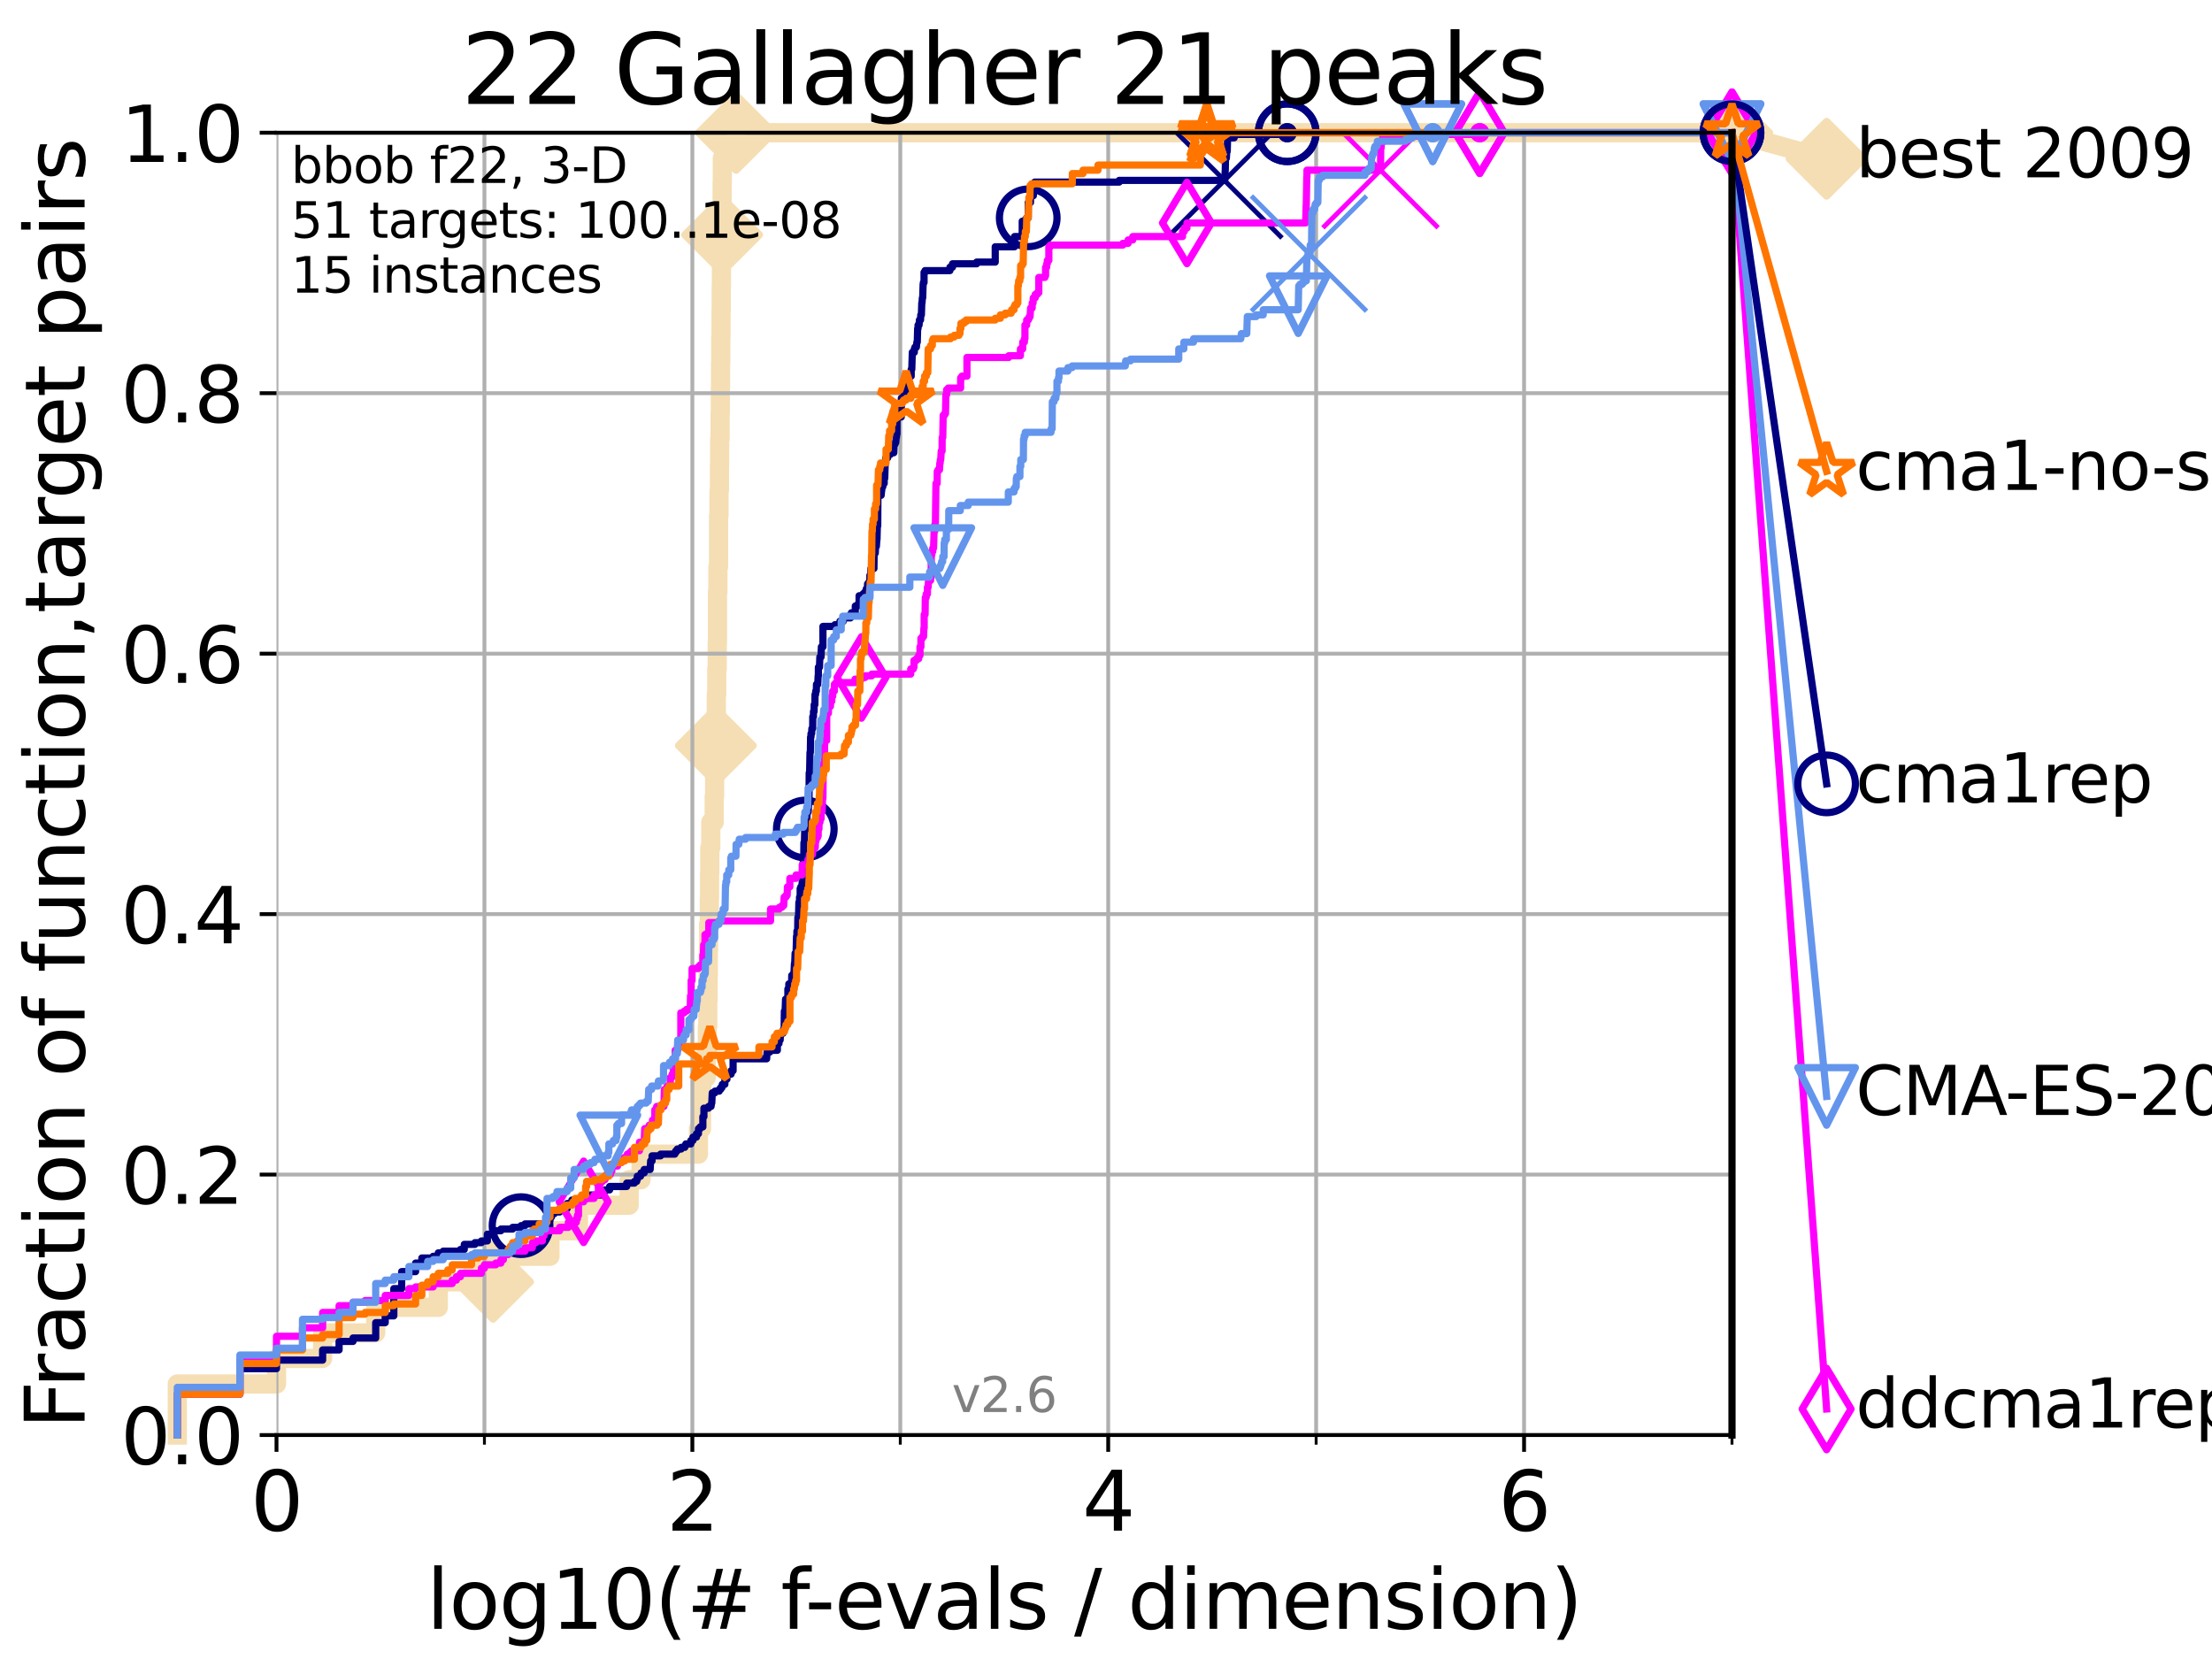 <?xml version="1.0" encoding="utf-8" standalone="no"?>
<!DOCTYPE svg PUBLIC "-//W3C//DTD SVG 1.1//EN"
  "http://www.w3.org/Graphics/SVG/1.1/DTD/svg11.dtd">
<svg xmlns:xlink="http://www.w3.org/1999/xlink" width="460.8pt" height="345.6pt" viewBox="0 0 460.8 345.6" xmlns="http://www.w3.org/2000/svg" version="1.1">
 <defs>
  <style type="text/css">*{stroke-linejoin: round; stroke-linecap: butt}</style>
 </defs>
 <g id="figure_1">
  <g id="patch_1">
   <path d="M 0 345.6 
L 460.8 345.6 
L 460.8 0 
L 0 0 
z
" style="fill: #ffffff"/>
  </g>
  <g id="axes_1">
   <g id="patch_2">
    <path d="M 57.6 298.944 
L 360.806 298.944 
L 360.806 27.648 
L 57.6 27.648 
z
" style="fill: #ffffff"/>
   </g>
   <g id="line2d_1">
    <path d="M 36.933 298.944 
L 36.933 288.305 
L 57.6 288.305 
L 57.6 282.985 
L 67.209 282.985 
L 67.209 277.666 
L 78.267 277.666 
L 78.267 272.346 
L 91.306 272.346 
L 91.306 267.027 
L 102.708 267.027 
L 102.708 261.707 
L 114.571 261.707 
L 114.571 256.388 
L 120.507 256.388 
L 120.507 251.068 
L 131.065 251.068 
L 131.065 245.749 
L 133.546 245.749 
L 133.546 240.429 
L 145.503 240.429 
L 145.503 235.11 
L 146.137 235.11 
L 146.137 229.79 
L 146.194 229.79 
L 146.194 224.471 
L 147.13 224.471 
L 147.13 219.151 
L 147.344 219.151 
L 147.344 213.832 
L 147.45 213.832 
L 147.45 208.512 
L 147.503 208.512 
L 147.503 203.192 
L 147.555 203.192 
L 147.555 197.873 
L 147.608 197.873 
L 147.608 192.553 
L 147.764 192.553 
L 147.764 187.234 
L 147.816 187.234 
L 147.816 181.914 
L 147.868 181.914 
L 147.868 176.595 
L 148.074 176.595 
L 148.074 171.275 
L 148.776 171.275 
L 148.776 165.956 
L 148.874 165.956 
L 148.874 160.636 
L 149.118 160.636 
L 149.118 155.317 
L 149.166 155.317 
L 149.166 149.997 
L 149.214 149.997 
L 149.214 144.678 
L 149.31 144.678 
L 149.31 139.358 
L 149.406 139.358 
L 149.406 134.039 
L 149.453 134.039 
L 149.453 123.4 
L 149.548 123.4 
L 149.548 118.08 
L 149.689 118.08 
L 149.689 107.441 
L 149.783 107.441 
L 149.783 102.121 
L 149.876 102.121 
L 149.876 96.802 
L 149.922 96.802 
L 149.922 91.482 
L 150.015 91.482 
L 150.015 86.163 
L 150.061 86.163 
L 150.061 80.843 
L 150.107 80.843 
L 150.107 75.524 
L 150.152 75.524 
L 150.152 70.204 
L 150.198 70.204 
L 150.198 64.885 
L 150.244 64.885 
L 150.244 59.565 
L 150.289 59.565 
L 150.289 54.246 
L 150.335 54.246 
L 150.335 48.926 
L 150.425 48.926 
L 150.425 38.287 
L 150.47 38.287 
L 150.47 32.968 
L 153.344 32.968 
L 153.344 27.648 
L 360.806 27.648 
" style="fill: none; stroke: #f5deb3; stroke-width: 4; stroke-linecap: square"/>
   </g>
   <g id="line2d_2">
    <defs>
     <path id="m4fe08b08fd" d="M -0 7.778 
L 7.778 0 
L 0 -7.778 
L -7.778 -0 
z
" style="stroke: #f5deb3; stroke-width: 1.5; stroke-linejoin: miter"/>
    </defs>
    <g>
     <use xlink:href="#m4fe08b08fd" x="102.708" y="267.027" style="fill: #f5deb3; stroke: #f5deb3; stroke-width: 1.5; stroke-linejoin: miter"/>
     <use xlink:href="#m4fe08b08fd" x="149.118" y="155.317" style="fill: #f5deb3; stroke: #f5deb3; stroke-width: 1.5; stroke-linejoin: miter"/>
     <use xlink:href="#m4fe08b08fd" x="150.425" y="48.926" style="fill: #f5deb3; stroke: #f5deb3; stroke-width: 1.5; stroke-linejoin: miter"/>
     <use xlink:href="#m4fe08b08fd" x="153.344" y="27.648" style="fill: #f5deb3; stroke: #f5deb3; stroke-width: 1.5; stroke-linejoin: miter"/>
     <use xlink:href="#m4fe08b08fd" x="153.344" y="27.648" style="fill: #f5deb3; stroke: #f5deb3; stroke-width: 1.5; stroke-linejoin: miter"/>
     <use xlink:href="#m4fe08b08fd" x="360.806" y="27.648" style="fill: #f5deb3; stroke: #f5deb3; stroke-width: 1.5; stroke-linejoin: miter"/>
    </g>
   </g>
   <g id="line2d_3">
    <path style="fill: none; stroke: #f5deb3; stroke-width: 4; stroke-linecap: square"/>
    <g/>
   </g>
   <g id="line2d_4">
    <path d="M 360.806 27.648 
L 380.515 33.074 
" style="fill: none; stroke: #f5deb3; stroke-width: 4; stroke-linecap: square"/>
    <g>
     <use xlink:href="#m4fe08b08fd" x="360.806" y="27.648" style="fill: #f5deb3; stroke: #f5deb3; stroke-width: 1.5; stroke-linejoin: miter"/>
     <use xlink:href="#m4fe08b08fd" x="380.515" y="33.074" style="fill: #f5deb3; stroke: #f5deb3; stroke-width: 1.5; stroke-linejoin: miter"/>
    </g>
   </g>
   <g id="matplotlib.axis_1">
    <g id="xtick_1">
     <g id="line2d_5">
      <path d="M 57.6 298.944 
L 57.6 27.648 
" clip-path="url(#p659a5a3e20)" style="fill: none; stroke: #b0b0b0; stroke-width: 0.8; stroke-linecap: square"/>
     </g>
     <g id="line2d_6">
      <defs>
       <path id="m1eea1d687c" d="M 0 0 
L 0 3.5 
" style="stroke: #000000; stroke-width: 0.8"/>
      </defs>
      <g>
       <use xlink:href="#m1eea1d687c" x="57.6" y="298.944" style="stroke: #000000; stroke-width: 0.8"/>
      </g>
     </g>
     <g id="text_1">
      <!-- 0 -->
      <g transform="translate(52.192 318.861)scale(0.17 -0.17)">
       <defs>
        <path id="DejaVuSans-30" d="M 2034 4250 
Q 1547 4250 1301 3770 
Q 1056 3291 1056 2328 
Q 1056 1369 1301 889 
Q 1547 409 2034 409 
Q 2525 409 2770 889 
Q 3016 1369 3016 2328 
Q 3016 3291 2770 3770 
Q 2525 4250 2034 4250 
z
M 2034 4750 
Q 2819 4750 3233 4129 
Q 3647 3509 3647 2328 
Q 3647 1150 3233 529 
Q 2819 -91 2034 -91 
Q 1250 -91 836 529 
Q 422 1150 422 2328 
Q 422 3509 836 4129 
Q 1250 4750 2034 4750 
z
" transform="scale(0.016)"/>
       </defs>
       <use xlink:href="#DejaVuSans-30"/>
      </g>
     </g>
    </g>
    <g id="xtick_2">
     <g id="line2d_7">
      <path d="M 144.23 298.944 
L 144.23 27.648 
" clip-path="url(#p659a5a3e20)" style="fill: none; stroke: #b0b0b0; stroke-width: 0.8; stroke-linecap: square"/>
     </g>
     <g id="line2d_8">
      <g>
       <use xlink:href="#m1eea1d687c" x="144.23" y="298.944" style="stroke: #000000; stroke-width: 0.8"/>
      </g>
     </g>
     <g id="text_2">
      <!-- 2 -->
      <g transform="translate(138.822 318.861)scale(0.17 -0.17)">
       <defs>
        <path id="DejaVuSans-32" d="M 1228 531 
L 3431 531 
L 3431 0 
L 469 0 
L 469 531 
Q 828 903 1448 1529 
Q 2069 2156 2228 2338 
Q 2531 2678 2651 2914 
Q 2772 3150 2772 3378 
Q 2772 3750 2511 3984 
Q 2250 4219 1831 4219 
Q 1534 4219 1204 4116 
Q 875 4013 500 3803 
L 500 4441 
Q 881 4594 1212 4672 
Q 1544 4750 1819 4750 
Q 2544 4750 2975 4387 
Q 3406 4025 3406 3419 
Q 3406 3131 3298 2873 
Q 3191 2616 2906 2266 
Q 2828 2175 2409 1742 
Q 1991 1309 1228 531 
z
" transform="scale(0.016)"/>
       </defs>
       <use xlink:href="#DejaVuSans-32"/>
      </g>
     </g>
    </g>
    <g id="xtick_3">
     <g id="line2d_9">
      <path d="M 230.861 298.944 
L 230.861 27.648 
" clip-path="url(#p659a5a3e20)" style="fill: none; stroke: #b0b0b0; stroke-width: 0.8; stroke-linecap: square"/>
     </g>
     <g id="line2d_10">
      <g>
       <use xlink:href="#m1eea1d687c" x="230.861" y="298.944" style="stroke: #000000; stroke-width: 0.8"/>
      </g>
     </g>
     <g id="text_3">
      <!-- 4 -->
      <g transform="translate(225.453 318.861)scale(0.17 -0.17)">
       <defs>
        <path id="DejaVuSans-34" d="M 2419 4116 
L 825 1625 
L 2419 1625 
L 2419 4116 
z
M 2253 4666 
L 3047 4666 
L 3047 1625 
L 3713 1625 
L 3713 1100 
L 3047 1100 
L 3047 0 
L 2419 0 
L 2419 1100 
L 313 1100 
L 313 1709 
L 2253 4666 
z
" transform="scale(0.016)"/>
       </defs>
       <use xlink:href="#DejaVuSans-34"/>
      </g>
     </g>
    </g>
    <g id="xtick_4">
     <g id="line2d_11">
      <path d="M 317.491 298.944 
L 317.491 27.648 
" clip-path="url(#p659a5a3e20)" style="fill: none; stroke: #b0b0b0; stroke-width: 0.8; stroke-linecap: square"/>
     </g>
     <g id="line2d_12">
      <g>
       <use xlink:href="#m1eea1d687c" x="317.491" y="298.944" style="stroke: #000000; stroke-width: 0.8"/>
      </g>
     </g>
     <g id="text_4">
      <!-- 6 -->
      <g transform="translate(312.083 318.861)scale(0.17 -0.17)">
       <defs>
        <path id="DejaVuSans-36" d="M 2113 2584 
Q 1688 2584 1439 2293 
Q 1191 2003 1191 1497 
Q 1191 994 1439 701 
Q 1688 409 2113 409 
Q 2538 409 2786 701 
Q 3034 994 3034 1497 
Q 3034 2003 2786 2293 
Q 2538 2584 2113 2584 
z
M 3366 4563 
L 3366 3988 
Q 3128 4100 2886 4159 
Q 2644 4219 2406 4219 
Q 1781 4219 1451 3797 
Q 1122 3375 1075 2522 
Q 1259 2794 1537 2939 
Q 1816 3084 2150 3084 
Q 2853 3084 3261 2657 
Q 3669 2231 3669 1497 
Q 3669 778 3244 343 
Q 2819 -91 2113 -91 
Q 1303 -91 875 529 
Q 447 1150 447 2328 
Q 447 3434 972 4092 
Q 1497 4750 2381 4750 
Q 2619 4750 2861 4703 
Q 3103 4656 3366 4563 
z
" transform="scale(0.016)"/>
       </defs>
       <use xlink:href="#DejaVuSans-36"/>
      </g>
     </g>
    </g>
    <g id="xtick_5">
     <g id="line2d_13">
      <path d="M 100.915 298.944 
L 100.915 27.648 
" clip-path="url(#p659a5a3e20)" style="fill: none; stroke: #b0b0b0; stroke-width: 0.8; stroke-linecap: square"/>
     </g>
     <g id="line2d_14">
      <defs>
       <path id="m8782d96bf9" d="M 0 0 
L 0 2 
" style="stroke: #000000; stroke-width: 0.6"/>
      </defs>
      <g>
       <use xlink:href="#m8782d96bf9" x="100.915" y="298.944" style="stroke: #000000; stroke-width: 0.6"/>
      </g>
     </g>
    </g>
    <g id="xtick_6">
     <g id="line2d_15">
      <path d="M 187.546 298.944 
L 187.546 27.648 
" clip-path="url(#p659a5a3e20)" style="fill: none; stroke: #b0b0b0; stroke-width: 0.8; stroke-linecap: square"/>
     </g>
     <g id="line2d_16">
      <g>
       <use xlink:href="#m8782d96bf9" x="187.546" y="298.944" style="stroke: #000000; stroke-width: 0.6"/>
      </g>
     </g>
    </g>
    <g id="xtick_7">
     <g id="line2d_17">
      <path d="M 274.176 298.944 
L 274.176 27.648 
" clip-path="url(#p659a5a3e20)" style="fill: none; stroke: #b0b0b0; stroke-width: 0.8; stroke-linecap: square"/>
     </g>
     <g id="line2d_18">
      <g>
       <use xlink:href="#m8782d96bf9" x="274.176" y="298.944" style="stroke: #000000; stroke-width: 0.6"/>
      </g>
     </g>
    </g>
    <g id="xtick_8">
     <g id="line2d_19">
      <path d="M 360.806 298.944 
L 360.806 27.648 
" clip-path="url(#p659a5a3e20)" style="fill: none; stroke: #b0b0b0; stroke-width: 0.8; stroke-linecap: square"/>
     </g>
     <g id="line2d_20">
      <g>
       <use xlink:href="#m8782d96bf9" x="360.806" y="298.944" style="stroke: #000000; stroke-width: 0.6"/>
      </g>
     </g>
    </g>
    <g id="text_5">
     <!-- log10(# f-evals / dimension) -->
     <g transform="translate(88.823 339.314)scale(0.17 -0.17)">
      <defs>
       <path id="DejaVuSans-6c" d="M 603 4863 
L 1178 4863 
L 1178 0 
L 603 0 
L 603 4863 
z
" transform="scale(0.016)"/>
       <path id="DejaVuSans-6f" d="M 1959 3097 
Q 1497 3097 1228 2736 
Q 959 2375 959 1747 
Q 959 1119 1226 758 
Q 1494 397 1959 397 
Q 2419 397 2687 759 
Q 2956 1122 2956 1747 
Q 2956 2369 2687 2733 
Q 2419 3097 1959 3097 
z
M 1959 3584 
Q 2709 3584 3137 3096 
Q 3566 2609 3566 1747 
Q 3566 888 3137 398 
Q 2709 -91 1959 -91 
Q 1206 -91 779 398 
Q 353 888 353 1747 
Q 353 2609 779 3096 
Q 1206 3584 1959 3584 
z
" transform="scale(0.016)"/>
       <path id="DejaVuSans-67" d="M 2906 1791 
Q 2906 2416 2648 2759 
Q 2391 3103 1925 3103 
Q 1463 3103 1205 2759 
Q 947 2416 947 1791 
Q 947 1169 1205 825 
Q 1463 481 1925 481 
Q 2391 481 2648 825 
Q 2906 1169 2906 1791 
z
M 3481 434 
Q 3481 -459 3084 -895 
Q 2688 -1331 1869 -1331 
Q 1566 -1331 1297 -1286 
Q 1028 -1241 775 -1147 
L 775 -588 
Q 1028 -725 1275 -790 
Q 1522 -856 1778 -856 
Q 2344 -856 2625 -561 
Q 2906 -266 2906 331 
L 2906 616 
Q 2728 306 2450 153 
Q 2172 0 1784 0 
Q 1141 0 747 490 
Q 353 981 353 1791 
Q 353 2603 747 3093 
Q 1141 3584 1784 3584 
Q 2172 3584 2450 3431 
Q 2728 3278 2906 2969 
L 2906 3500 
L 3481 3500 
L 3481 434 
z
" transform="scale(0.016)"/>
       <path id="DejaVuSans-31" d="M 794 531 
L 1825 531 
L 1825 4091 
L 703 3866 
L 703 4441 
L 1819 4666 
L 2450 4666 
L 2450 531 
L 3481 531 
L 3481 0 
L 794 0 
L 794 531 
z
" transform="scale(0.016)"/>
       <path id="DejaVuSans-28" d="M 1984 4856 
Q 1566 4138 1362 3434 
Q 1159 2731 1159 2009 
Q 1159 1288 1364 580 
Q 1569 -128 1984 -844 
L 1484 -844 
Q 1016 -109 783 600 
Q 550 1309 550 2009 
Q 550 2706 781 3412 
Q 1013 4119 1484 4856 
L 1984 4856 
z
" transform="scale(0.016)"/>
       <path id="DejaVuSans-23" d="M 3272 2816 
L 2363 2816 
L 2100 1772 
L 3016 1772 
L 3272 2816 
z
M 2803 4594 
L 2478 3297 
L 3391 3297 
L 3719 4594 
L 4219 4594 
L 3897 3297 
L 4872 3297 
L 4872 2816 
L 3775 2816 
L 3519 1772 
L 4513 1772 
L 4513 1294 
L 3397 1294 
L 3072 0 
L 2572 0 
L 2894 1294 
L 1978 1294 
L 1656 0 
L 1153 0 
L 1478 1294 
L 494 1294 
L 494 1772 
L 1594 1772 
L 1856 2816 
L 850 2816 
L 850 3297 
L 1978 3297 
L 2297 4594 
L 2803 4594 
z
" transform="scale(0.016)"/>
       <path id="DejaVuSans-20" transform="scale(0.016)"/>
       <path id="DejaVuSans-66" d="M 2375 4863 
L 2375 4384 
L 1825 4384 
Q 1516 4384 1395 4259 
Q 1275 4134 1275 3809 
L 1275 3500 
L 2222 3500 
L 2222 3053 
L 1275 3053 
L 1275 0 
L 697 0 
L 697 3053 
L 147 3053 
L 147 3500 
L 697 3500 
L 697 3744 
Q 697 4328 969 4595 
Q 1241 4863 1831 4863 
L 2375 4863 
z
" transform="scale(0.016)"/>
       <path id="DejaVuSans-2d" d="M 313 2009 
L 1997 2009 
L 1997 1497 
L 313 1497 
L 313 2009 
z
" transform="scale(0.016)"/>
       <path id="DejaVuSans-65" d="M 3597 1894 
L 3597 1613 
L 953 1613 
Q 991 1019 1311 708 
Q 1631 397 2203 397 
Q 2534 397 2845 478 
Q 3156 559 3463 722 
L 3463 178 
Q 3153 47 2828 -22 
Q 2503 -91 2169 -91 
Q 1331 -91 842 396 
Q 353 884 353 1716 
Q 353 2575 817 3079 
Q 1281 3584 2069 3584 
Q 2775 3584 3186 3129 
Q 3597 2675 3597 1894 
z
M 3022 2063 
Q 3016 2534 2758 2815 
Q 2500 3097 2075 3097 
Q 1594 3097 1305 2825 
Q 1016 2553 972 2059 
L 3022 2063 
z
" transform="scale(0.016)"/>
       <path id="DejaVuSans-76" d="M 191 3500 
L 800 3500 
L 1894 563 
L 2988 3500 
L 3597 3500 
L 2284 0 
L 1503 0 
L 191 3500 
z
" transform="scale(0.016)"/>
       <path id="DejaVuSans-61" d="M 2194 1759 
Q 1497 1759 1228 1600 
Q 959 1441 959 1056 
Q 959 750 1161 570 
Q 1363 391 1709 391 
Q 2188 391 2477 730 
Q 2766 1069 2766 1631 
L 2766 1759 
L 2194 1759 
z
M 3341 1997 
L 3341 0 
L 2766 0 
L 2766 531 
Q 2569 213 2275 61 
Q 1981 -91 1556 -91 
Q 1019 -91 701 211 
Q 384 513 384 1019 
Q 384 1609 779 1909 
Q 1175 2209 1959 2209 
L 2766 2209 
L 2766 2266 
Q 2766 2663 2505 2880 
Q 2244 3097 1772 3097 
Q 1472 3097 1187 3025 
Q 903 2953 641 2809 
L 641 3341 
Q 956 3463 1253 3523 
Q 1550 3584 1831 3584 
Q 2591 3584 2966 3190 
Q 3341 2797 3341 1997 
z
" transform="scale(0.016)"/>
       <path id="DejaVuSans-73" d="M 2834 3397 
L 2834 2853 
Q 2591 2978 2328 3040 
Q 2066 3103 1784 3103 
Q 1356 3103 1142 2972 
Q 928 2841 928 2578 
Q 928 2378 1081 2264 
Q 1234 2150 1697 2047 
L 1894 2003 
Q 2506 1872 2764 1633 
Q 3022 1394 3022 966 
Q 3022 478 2636 193 
Q 2250 -91 1575 -91 
Q 1294 -91 989 -36 
Q 684 19 347 128 
L 347 722 
Q 666 556 975 473 
Q 1284 391 1588 391 
Q 1994 391 2212 530 
Q 2431 669 2431 922 
Q 2431 1156 2273 1281 
Q 2116 1406 1581 1522 
L 1381 1569 
Q 847 1681 609 1914 
Q 372 2147 372 2553 
Q 372 3047 722 3315 
Q 1072 3584 1716 3584 
Q 2034 3584 2315 3537 
Q 2597 3491 2834 3397 
z
" transform="scale(0.016)"/>
       <path id="DejaVuSans-2f" d="M 1625 4666 
L 2156 4666 
L 531 -594 
L 0 -594 
L 1625 4666 
z
" transform="scale(0.016)"/>
       <path id="DejaVuSans-64" d="M 2906 2969 
L 2906 4863 
L 3481 4863 
L 3481 0 
L 2906 0 
L 2906 525 
Q 2725 213 2448 61 
Q 2172 -91 1784 -91 
Q 1150 -91 751 415 
Q 353 922 353 1747 
Q 353 2572 751 3078 
Q 1150 3584 1784 3584 
Q 2172 3584 2448 3432 
Q 2725 3281 2906 2969 
z
M 947 1747 
Q 947 1113 1208 752 
Q 1469 391 1925 391 
Q 2381 391 2643 752 
Q 2906 1113 2906 1747 
Q 2906 2381 2643 2742 
Q 2381 3103 1925 3103 
Q 1469 3103 1208 2742 
Q 947 2381 947 1747 
z
" transform="scale(0.016)"/>
       <path id="DejaVuSans-69" d="M 603 3500 
L 1178 3500 
L 1178 0 
L 603 0 
L 603 3500 
z
M 603 4863 
L 1178 4863 
L 1178 4134 
L 603 4134 
L 603 4863 
z
" transform="scale(0.016)"/>
       <path id="DejaVuSans-6d" d="M 3328 2828 
Q 3544 3216 3844 3400 
Q 4144 3584 4550 3584 
Q 5097 3584 5394 3201 
Q 5691 2819 5691 2113 
L 5691 0 
L 5113 0 
L 5113 2094 
Q 5113 2597 4934 2840 
Q 4756 3084 4391 3084 
Q 3944 3084 3684 2787 
Q 3425 2491 3425 1978 
L 3425 0 
L 2847 0 
L 2847 2094 
Q 2847 2600 2669 2842 
Q 2491 3084 2119 3084 
Q 1678 3084 1418 2786 
Q 1159 2488 1159 1978 
L 1159 0 
L 581 0 
L 581 3500 
L 1159 3500 
L 1159 2956 
Q 1356 3278 1631 3431 
Q 1906 3584 2284 3584 
Q 2666 3584 2933 3390 
Q 3200 3197 3328 2828 
z
" transform="scale(0.016)"/>
       <path id="DejaVuSans-6e" d="M 3513 2113 
L 3513 0 
L 2938 0 
L 2938 2094 
Q 2938 2591 2744 2837 
Q 2550 3084 2163 3084 
Q 1697 3084 1428 2787 
Q 1159 2491 1159 1978 
L 1159 0 
L 581 0 
L 581 3500 
L 1159 3500 
L 1159 2956 
Q 1366 3272 1645 3428 
Q 1925 3584 2291 3584 
Q 2894 3584 3203 3211 
Q 3513 2838 3513 2113 
z
" transform="scale(0.016)"/>
       <path id="DejaVuSans-29" d="M 513 4856 
L 1013 4856 
Q 1481 4119 1714 3412 
Q 1947 2706 1947 2009 
Q 1947 1309 1714 600 
Q 1481 -109 1013 -844 
L 513 -844 
Q 928 -128 1133 580 
Q 1338 1288 1338 2009 
Q 1338 2731 1133 3434 
Q 928 4138 513 4856 
z
" transform="scale(0.016)"/>
      </defs>
      <use xlink:href="#DejaVuSans-6c"/>
      <use xlink:href="#DejaVuSans-6f" x="27.783"/>
      <use xlink:href="#DejaVuSans-67" x="88.965"/>
      <use xlink:href="#DejaVuSans-31" x="152.441"/>
      <use xlink:href="#DejaVuSans-30" x="216.064"/>
      <use xlink:href="#DejaVuSans-28" x="279.688"/>
      <use xlink:href="#DejaVuSans-23" x="318.701"/>
      <use xlink:href="#DejaVuSans-20" x="402.49"/>
      <use xlink:href="#DejaVuSans-66" x="434.277"/>
      <use xlink:href="#DejaVuSans-2d" x="463.982"/>
      <use xlink:href="#DejaVuSans-65" x="500.066"/>
      <use xlink:href="#DejaVuSans-76" x="561.59"/>
      <use xlink:href="#DejaVuSans-61" x="620.77"/>
      <use xlink:href="#DejaVuSans-6c" x="682.049"/>
      <use xlink:href="#DejaVuSans-73" x="709.832"/>
      <use xlink:href="#DejaVuSans-20" x="761.932"/>
      <use xlink:href="#DejaVuSans-2f" x="793.719"/>
      <use xlink:href="#DejaVuSans-20" x="827.41"/>
      <use xlink:href="#DejaVuSans-64" x="859.197"/>
      <use xlink:href="#DejaVuSans-69" x="922.674"/>
      <use xlink:href="#DejaVuSans-6d" x="950.457"/>
      <use xlink:href="#DejaVuSans-65" x="1047.869"/>
      <use xlink:href="#DejaVuSans-6e" x="1109.393"/>
      <use xlink:href="#DejaVuSans-73" x="1172.771"/>
      <use xlink:href="#DejaVuSans-69" x="1224.871"/>
      <use xlink:href="#DejaVuSans-6f" x="1252.654"/>
      <use xlink:href="#DejaVuSans-6e" x="1313.836"/>
      <use xlink:href="#DejaVuSans-29" x="1377.215"/>
     </g>
    </g>
   </g>
   <g id="matplotlib.axis_2">
    <g id="ytick_1">
     <g id="line2d_21">
      <path d="M 57.6 298.944 
L 360.806 298.944 
" clip-path="url(#p659a5a3e20)" style="fill: none; stroke: #b0b0b0; stroke-width: 0.8; stroke-linecap: square"/>
     </g>
     <g id="line2d_22">
      <defs>
       <path id="m8e194884b7" d="M 0 0 
L -3.5 0 
" style="stroke: #000000; stroke-width: 0.8"/>
      </defs>
      <g>
       <use xlink:href="#m8e194884b7" x="57.6" y="298.944" style="stroke: #000000; stroke-width: 0.8"/>
      </g>
     </g>
     <g id="text_6">
      <!-- 0.0 -->
      <g transform="translate(25.155 305.023)scale(0.16 -0.16)">
       <defs>
        <path id="DejaVuSans-2e" d="M 684 794 
L 1344 794 
L 1344 0 
L 684 0 
L 684 794 
z
" transform="scale(0.016)"/>
       </defs>
       <use xlink:href="#DejaVuSans-30"/>
       <use xlink:href="#DejaVuSans-2e" x="63.623"/>
       <use xlink:href="#DejaVuSans-30" x="95.41"/>
      </g>
     </g>
    </g>
    <g id="ytick_2">
     <g id="line2d_23">
      <path d="M 57.6 244.685 
L 360.806 244.685 
" clip-path="url(#p659a5a3e20)" style="fill: none; stroke: #b0b0b0; stroke-width: 0.8; stroke-linecap: square"/>
     </g>
     <g id="line2d_24">
      <g>
       <use xlink:href="#m8e194884b7" x="57.6" y="244.685" style="stroke: #000000; stroke-width: 0.8"/>
      </g>
     </g>
     <g id="text_7">
      <!-- 0.2 -->
      <g transform="translate(25.155 250.764)scale(0.16 -0.16)">
       <use xlink:href="#DejaVuSans-30"/>
       <use xlink:href="#DejaVuSans-2e" x="63.623"/>
       <use xlink:href="#DejaVuSans-32" x="95.41"/>
      </g>
     </g>
    </g>
    <g id="ytick_3">
     <g id="line2d_25">
      <path d="M 57.6 190.426 
L 360.806 190.426 
" clip-path="url(#p659a5a3e20)" style="fill: none; stroke: #b0b0b0; stroke-width: 0.8; stroke-linecap: square"/>
     </g>
     <g id="line2d_26">
      <g>
       <use xlink:href="#m8e194884b7" x="57.6" y="190.426" style="stroke: #000000; stroke-width: 0.8"/>
      </g>
     </g>
     <g id="text_8">
      <!-- 0.4 -->
      <g transform="translate(25.155 196.504)scale(0.16 -0.16)">
       <use xlink:href="#DejaVuSans-30"/>
       <use xlink:href="#DejaVuSans-2e" x="63.623"/>
       <use xlink:href="#DejaVuSans-34" x="95.41"/>
      </g>
     </g>
    </g>
    <g id="ytick_4">
     <g id="line2d_27">
      <path d="M 57.6 136.166 
L 360.806 136.166 
" clip-path="url(#p659a5a3e20)" style="fill: none; stroke: #b0b0b0; stroke-width: 0.8; stroke-linecap: square"/>
     </g>
     <g id="line2d_28">
      <g>
       <use xlink:href="#m8e194884b7" x="57.6" y="136.166" style="stroke: #000000; stroke-width: 0.8"/>
      </g>
     </g>
     <g id="text_9">
      <!-- 0.6 -->
      <g transform="translate(25.155 142.245)scale(0.16 -0.16)">
       <use xlink:href="#DejaVuSans-30"/>
       <use xlink:href="#DejaVuSans-2e" x="63.623"/>
       <use xlink:href="#DejaVuSans-36" x="95.41"/>
      </g>
     </g>
    </g>
    <g id="ytick_5">
     <g id="line2d_29">
      <path d="M 57.6 81.907 
L 360.806 81.907 
" clip-path="url(#p659a5a3e20)" style="fill: none; stroke: #b0b0b0; stroke-width: 0.8; stroke-linecap: square"/>
     </g>
     <g id="line2d_30">
      <g>
       <use xlink:href="#m8e194884b7" x="57.6" y="81.907" style="stroke: #000000; stroke-width: 0.8"/>
      </g>
     </g>
     <g id="text_10">
      <!-- 0.8 -->
      <g transform="translate(25.155 87.986)scale(0.16 -0.16)">
       <defs>
        <path id="DejaVuSans-38" d="M 2034 2216 
Q 1584 2216 1326 1975 
Q 1069 1734 1069 1313 
Q 1069 891 1326 650 
Q 1584 409 2034 409 
Q 2484 409 2743 651 
Q 3003 894 3003 1313 
Q 3003 1734 2745 1975 
Q 2488 2216 2034 2216 
z
M 1403 2484 
Q 997 2584 770 2862 
Q 544 3141 544 3541 
Q 544 4100 942 4425 
Q 1341 4750 2034 4750 
Q 2731 4750 3128 4425 
Q 3525 4100 3525 3541 
Q 3525 3141 3298 2862 
Q 3072 2584 2669 2484 
Q 3125 2378 3379 2068 
Q 3634 1759 3634 1313 
Q 3634 634 3220 271 
Q 2806 -91 2034 -91 
Q 1263 -91 848 271 
Q 434 634 434 1313 
Q 434 1759 690 2068 
Q 947 2378 1403 2484 
z
M 1172 3481 
Q 1172 3119 1398 2916 
Q 1625 2713 2034 2713 
Q 2441 2713 2670 2916 
Q 2900 3119 2900 3481 
Q 2900 3844 2670 4047 
Q 2441 4250 2034 4250 
Q 1625 4250 1398 4047 
Q 1172 3844 1172 3481 
z
" transform="scale(0.016)"/>
       </defs>
       <use xlink:href="#DejaVuSans-30"/>
       <use xlink:href="#DejaVuSans-2e" x="63.623"/>
       <use xlink:href="#DejaVuSans-38" x="95.41"/>
      </g>
     </g>
    </g>
    <g id="ytick_6">
     <g id="line2d_31">
      <path d="M 57.6 27.648 
L 360.806 27.648 
" clip-path="url(#p659a5a3e20)" style="fill: none; stroke: #b0b0b0; stroke-width: 0.8; stroke-linecap: square"/>
     </g>
     <g id="line2d_32">
      <g>
       <use xlink:href="#m8e194884b7" x="57.6" y="27.648" style="stroke: #000000; stroke-width: 0.8"/>
      </g>
     </g>
     <g id="text_11">
      <!-- 1.0 -->
      <g transform="translate(25.155 33.727)scale(0.16 -0.16)">
       <use xlink:href="#DejaVuSans-31"/>
       <use xlink:href="#DejaVuSans-2e" x="63.623"/>
       <use xlink:href="#DejaVuSans-30" x="95.41"/>
      </g>
     </g>
    </g>
    <g id="text_12">
     <!-- Fraction of function,target pairs -->
     <g transform="translate(17.62 297.681)rotate(-90)scale(0.17 -0.17)">
      <defs>
       <path id="DejaVuSans-46" d="M 628 4666 
L 3309 4666 
L 3309 4134 
L 1259 4134 
L 1259 2759 
L 3109 2759 
L 3109 2228 
L 1259 2228 
L 1259 0 
L 628 0 
L 628 4666 
z
" transform="scale(0.016)"/>
       <path id="DejaVuSans-72" d="M 2631 2963 
Q 2534 3019 2420 3045 
Q 2306 3072 2169 3072 
Q 1681 3072 1420 2755 
Q 1159 2438 1159 1844 
L 1159 0 
L 581 0 
L 581 3500 
L 1159 3500 
L 1159 2956 
Q 1341 3275 1631 3429 
Q 1922 3584 2338 3584 
Q 2397 3584 2469 3576 
Q 2541 3569 2628 3553 
L 2631 2963 
z
" transform="scale(0.016)"/>
       <path id="DejaVuSans-63" d="M 3122 3366 
L 3122 2828 
Q 2878 2963 2633 3030 
Q 2388 3097 2138 3097 
Q 1578 3097 1268 2742 
Q 959 2388 959 1747 
Q 959 1106 1268 751 
Q 1578 397 2138 397 
Q 2388 397 2633 464 
Q 2878 531 3122 666 
L 3122 134 
Q 2881 22 2623 -34 
Q 2366 -91 2075 -91 
Q 1284 -91 818 406 
Q 353 903 353 1747 
Q 353 2603 823 3093 
Q 1294 3584 2113 3584 
Q 2378 3584 2631 3529 
Q 2884 3475 3122 3366 
z
" transform="scale(0.016)"/>
       <path id="DejaVuSans-74" d="M 1172 4494 
L 1172 3500 
L 2356 3500 
L 2356 3053 
L 1172 3053 
L 1172 1153 
Q 1172 725 1289 603 
Q 1406 481 1766 481 
L 2356 481 
L 2356 0 
L 1766 0 
Q 1100 0 847 248 
Q 594 497 594 1153 
L 594 3053 
L 172 3053 
L 172 3500 
L 594 3500 
L 594 4494 
L 1172 4494 
z
" transform="scale(0.016)"/>
       <path id="DejaVuSans-75" d="M 544 1381 
L 544 3500 
L 1119 3500 
L 1119 1403 
Q 1119 906 1312 657 
Q 1506 409 1894 409 
Q 2359 409 2629 706 
Q 2900 1003 2900 1516 
L 2900 3500 
L 3475 3500 
L 3475 0 
L 2900 0 
L 2900 538 
Q 2691 219 2414 64 
Q 2138 -91 1772 -91 
Q 1169 -91 856 284 
Q 544 659 544 1381 
z
M 1991 3584 
L 1991 3584 
z
" transform="scale(0.016)"/>
       <path id="DejaVuSans-2c" d="M 750 794 
L 1409 794 
L 1409 256 
L 897 -744 
L 494 -744 
L 750 256 
L 750 794 
z
" transform="scale(0.016)"/>
       <path id="DejaVuSans-70" d="M 1159 525 
L 1159 -1331 
L 581 -1331 
L 581 3500 
L 1159 3500 
L 1159 2969 
Q 1341 3281 1617 3432 
Q 1894 3584 2278 3584 
Q 2916 3584 3314 3078 
Q 3713 2572 3713 1747 
Q 3713 922 3314 415 
Q 2916 -91 2278 -91 
Q 1894 -91 1617 61 
Q 1341 213 1159 525 
z
M 3116 1747 
Q 3116 2381 2855 2742 
Q 2594 3103 2138 3103 
Q 1681 3103 1420 2742 
Q 1159 2381 1159 1747 
Q 1159 1113 1420 752 
Q 1681 391 2138 391 
Q 2594 391 2855 752 
Q 3116 1113 3116 1747 
z
" transform="scale(0.016)"/>
      </defs>
      <use xlink:href="#DejaVuSans-46"/>
      <use xlink:href="#DejaVuSans-72" x="50.27"/>
      <use xlink:href="#DejaVuSans-61" x="91.383"/>
      <use xlink:href="#DejaVuSans-63" x="152.662"/>
      <use xlink:href="#DejaVuSans-74" x="207.643"/>
      <use xlink:href="#DejaVuSans-69" x="246.852"/>
      <use xlink:href="#DejaVuSans-6f" x="274.635"/>
      <use xlink:href="#DejaVuSans-6e" x="335.816"/>
      <use xlink:href="#DejaVuSans-20" x="399.195"/>
      <use xlink:href="#DejaVuSans-6f" x="430.982"/>
      <use xlink:href="#DejaVuSans-66" x="492.164"/>
      <use xlink:href="#DejaVuSans-20" x="527.369"/>
      <use xlink:href="#DejaVuSans-66" x="559.156"/>
      <use xlink:href="#DejaVuSans-75" x="594.361"/>
      <use xlink:href="#DejaVuSans-6e" x="657.74"/>
      <use xlink:href="#DejaVuSans-63" x="721.119"/>
      <use xlink:href="#DejaVuSans-74" x="776.1"/>
      <use xlink:href="#DejaVuSans-69" x="815.309"/>
      <use xlink:href="#DejaVuSans-6f" x="843.092"/>
      <use xlink:href="#DejaVuSans-6e" x="904.273"/>
      <use xlink:href="#DejaVuSans-2c" x="967.652"/>
      <use xlink:href="#DejaVuSans-74" x="999.439"/>
      <use xlink:href="#DejaVuSans-61" x="1038.648"/>
      <use xlink:href="#DejaVuSans-72" x="1099.928"/>
      <use xlink:href="#DejaVuSans-67" x="1139.291"/>
      <use xlink:href="#DejaVuSans-65" x="1202.768"/>
      <use xlink:href="#DejaVuSans-74" x="1264.291"/>
      <use xlink:href="#DejaVuSans-20" x="1303.5"/>
      <use xlink:href="#DejaVuSans-70" x="1335.287"/>
      <use xlink:href="#DejaVuSans-61" x="1398.764"/>
      <use xlink:href="#DejaVuSans-69" x="1460.043"/>
      <use xlink:href="#DejaVuSans-72" x="1487.826"/>
      <use xlink:href="#DejaVuSans-73" x="1528.939"/>
     </g>
    </g>
   </g>
   <g id="line2d_33">
    <defs>
     <path id="mef93c01e4b" d="M 0 1.5 
C 0.398 1.5 0.779 1.342 1.061 1.061 
C 1.342 0.779 1.5 0.398 1.5 0 
C 1.5 -0.398 1.342 -0.779 1.061 -1.061 
C 0.779 -1.342 0.398 -1.5 0 -1.5 
C -0.398 -1.5 -0.779 -1.342 -1.061 -1.061 
C -1.342 -0.779 -1.5 -0.398 -1.5 0 
C -1.5 0.398 -1.342 0.779 -1.061 1.061 
C -0.779 1.342 -0.398 1.5 0 1.5 
z
" style="stroke: #f5deb3"/>
    </defs>
    <g>
     <use xlink:href="#mef93c01e4b" x="153.344" y="27.648" style="fill: #f5deb3; stroke: #f5deb3"/>
     <use xlink:href="#mef93c01e4b" x="153.344" y="27.648" style="fill: #f5deb3; stroke: #f5deb3"/>
    </g>
   </g>
   <g id="line2d_34">
    <defs>
     <path id="m5c498777eb" d="M 0 1.5 
C 0.398 1.5 0.779 1.342 1.061 1.061 
C 1.342 0.779 1.5 0.398 1.5 0 
C 1.5 -0.398 1.342 -0.779 1.061 -1.061 
C 0.779 -1.342 0.398 -1.5 0 -1.5 
C -0.398 -1.5 -0.779 -1.342 -1.061 -1.061 
C -1.342 -0.779 -1.5 -0.398 -1.5 0 
C -1.5 0.398 -1.342 0.779 -1.061 1.061 
C -0.779 1.342 -0.398 1.5 0 1.5 
z
" style="stroke: #000080"/>
    </defs>
    <g>
     <use xlink:href="#m5c498777eb" x="268.151" y="27.648" style="fill: #000080; stroke: #000080"/>
     <use xlink:href="#m5c498777eb" x="268.151" y="27.648" style="fill: #000080; stroke: #000080"/>
    </g>
   </g>
   <g id="line2d_35">
    <path d="M 36.933 298.944 
L 36.933 290.433 
L 49.973 290.433 
L 49.973 285.113 
L 57.6 285.113 
L 57.6 283.34 
L 67.209 283.34 
L 67.209 281.212 
L 70.639 281.212 
L 70.639 279.439 
L 73.539 279.439 
L 73.539 278.73 
L 78.267 278.73 
L 78.267 275.538 
L 80.249 275.538 
L 80.249 274.12 
L 82.042 274.12 
L 82.042 268.445 
L 83.678 268.445 
L 83.678 264.899 
L 86.578 264.899 
L 86.578 263.126 
L 87.876 263.126 
L 87.876 262.062 
L 90.231 262.062 
L 90.231 261.707 
L 91.306 261.707 
L 91.306 260.998 
L 92.323 260.998 
L 92.323 260.643 
L 95.917 260.643 
L 95.917 260.289 
L 96.718 260.289 
L 96.718 259.225 
L 98.933 259.225 
L 98.933 258.87 
L 100.277 258.87 
L 100.277 258.516 
L 101.532 258.516 
L 101.532 257.097 
L 102.708 257.097 
L 102.708 256.388 
L 104.345 256.388 
L 104.345 256.033 
L 106.791 256.033 
L 106.791 255.678 
L 108.543 255.678 
L 108.543 255.324 
L 109.361 255.324 
L 109.361 254.969 
L 113.954 254.969 
L 113.954 254.26 
L 114.571 254.26 
L 114.571 253.551 
L 114.872 253.551 
L 114.872 252.841 
L 115.46 252.841 
L 115.46 252.487 
L 116.584 252.487 
L 116.584 251.778 
L 118.152 251.778 
L 118.152 250.714 
L 119.129 250.714 
L 119.129 250.004 
L 120.727 250.004 
L 120.727 249.65 
L 122.199 249.65 
L 122.199 249.295 
L 122.991 249.295 
L 122.991 248.94 
L 125.696 248.94 
L 125.696 248.231 
L 126.029 248.231 
L 126.029 247.877 
L 126.994 247.877 
L 126.994 247.167 
L 130.553 247.167 
L 130.553 246.458 
L 132.169 246.458 
L 132.169 246.103 
L 132.639 246.103 
L 132.639 245.749 
L 132.755 245.749 
L 132.755 245.039 
L 133.435 245.039 
L 133.546 244.33 
L 134.198 244.33 
L 134.198 243.621 
L 135.439 243.621 
L 135.539 241.848 
L 135.835 241.848 
L 135.835 240.784 
L 137.61 240.784 
L 137.61 240.429 
L 140.574 240.429 
L 140.574 240.075 
L 140.801 240.075 
L 140.801 239.72 
L 141.099 239.72 
L 141.099 239.365 
L 141.897 239.365 
L 141.897 239.011 
L 142.662 239.011 
L 142.662 238.656 
L 142.865 238.656 
L 142.865 238.301 
L 143.914 238.301 
L 143.914 237.592 
L 144.355 237.592 
L 144.355 236.883 
L 145.088 236.883 
L 145.088 236.174 
L 145.503 236.174 
L 145.503 235.11 
L 145.852 235.11 
L 145.852 234.755 
L 146.418 234.755 
L 146.418 232.627 
L 146.64 232.627 
L 146.64 230.854 
L 147.608 230.854 
L 147.608 230.499 
L 148.125 230.499 
L 148.226 229.79 
L 148.277 229.79 
L 148.378 227.662 
L 148.923 227.662 
L 148.923 227.308 
L 149.829 227.308 
L 149.829 226.953 
L 150.107 226.953 
L 150.107 226.598 
L 150.38 226.598 
L 150.47 225.889 
L 151.003 225.889 
L 151.003 224.825 
L 151.435 224.825 
L 151.435 223.761 
L 152.312 223.761 
L 152.312 223.052 
L 152.716 223.052 
L 152.716 220.57 
L 159.707 220.57 
L 159.789 219.151 
L 160.383 219.151 
L 160.383 218.796 
L 161.938 218.796 
L 161.938 217.378 
L 162.277 217.378 
L 162.277 216.669 
L 162.516 216.669 
L 162.611 215.25 
L 163.1 215.25 
L 163.146 214.541 
L 163.351 214.541 
L 163.397 210.64 
L 163.554 210.64 
L 163.644 208.157 
L 163.998 208.157 
L 163.998 207.803 
L 164.129 207.803 
L 164.129 206.03 
L 164.324 206.03 
L 164.324 204.966 
L 164.897 204.966 
L 164.939 203.192 
L 165.249 203.192 
L 165.249 202.838 
L 165.392 202.838 
L 165.494 200.71 
L 165.554 200.71 
L 165.635 198.582 
L 165.835 198.582 
L 165.934 195.036 
L 166.013 195.036 
L 166.013 193.972 
L 166.17 193.972 
L 166.209 191.135 
L 166.345 191.135 
L 166.422 187.943 
L 166.556 187.943 
L 166.556 186.879 
L 166.69 186.879 
L 166.69 185.106 
L 166.822 185.106 
L 166.822 184.751 
L 167.029 184.751 
L 167.122 183.688 
L 167.233 183.688 
L 167.344 179.077 
L 167.435 179.077 
L 167.472 175.531 
L 167.581 175.531 
L 167.635 173.048 
L 167.725 173.048 
L 167.761 171.985 
L 167.904 171.985 
L 167.975 170.921 
L 168.081 170.921 
L 168.134 169.147 
L 168.362 169.147 
L 168.466 167.374 
L 168.535 167.374 
L 168.569 160.991 
L 168.655 160.991 
L 168.74 156.735 
L 168.808 156.735 
L 168.859 153.544 
L 168.944 153.544 
L 168.944 152.834 
L 169.078 152.834 
L 169.128 151.77 
L 169.294 151.77 
L 169.311 149.288 
L 169.459 149.288 
L 169.459 148.224 
L 169.59 148.224 
L 169.606 146.805 
L 169.752 146.805 
L 169.784 144.678 
L 169.897 144.678 
L 169.929 143.968 
L 170.056 143.968 
L 170.088 142.55 
L 170.356 142.55 
L 170.434 140.777 
L 170.48 140.777 
L 170.48 139.003 
L 170.712 139.003 
L 170.789 136.876 
L 171.031 136.876 
L 171.107 134.748 
L 171.434 134.748 
L 171.434 130.492 
L 173.921 130.492 
L 173.921 130.138 
L 174.965 130.138 
L 174.965 129.428 
L 175.673 129.428 
L 175.673 128.719 
L 177.168 128.719 
L 177.168 128.01 
L 177.352 128.01 
L 177.352 127.655 
L 178.175 127.655 
L 178.175 126.237 
L 178.704 126.237 
L 178.704 125.882 
L 178.963 125.882 
L 178.963 124.109 
L 179.748 124.109 
L 179.748 123.754 
L 180.096 123.754 
L 180.096 123.4 
L 180.447 123.4 
L 180.447 122.69 
L 180.701 122.69 
L 180.728 121.626 
L 180.988 121.626 
L 180.988 121.272 
L 181.209 121.272 
L 181.209 119.853 
L 181.366 119.853 
L 181.427 118.435 
L 182.058 118.435 
L 182.1 115.243 
L 182.333 115.243 
L 182.408 113.824 
L 182.564 113.824 
L 182.661 112.406 
L 182.694 112.406 
L 182.767 109.569 
L 182.848 109.569 
L 182.888 103.185 
L 183.558 103.185 
L 183.667 102.121 
L 183.69 102.121 
L 183.69 101.412 
L 183.904 101.412 
L 183.904 100.703 
L 184.191 100.703 
L 184.191 99.639 
L 184.31 99.639 
L 184.414 96.093 
L 184.496 96.093 
L 184.525 95.383 
L 184.919 95.383 
L 184.919 94.674 
L 185.459 94.674 
L 185.459 94.319 
L 186.201 94.319 
L 186.268 92.546 
L 186.455 92.546 
L 186.455 92.192 
L 186.6 92.192 
L 186.686 91.128 
L 186.738 91.128 
L 186.81 90.418 
L 186.856 90.418 
L 186.856 86.872 
L 187.745 86.872 
L 187.764 82.971 
L 188.283 82.971 
L 188.283 81.198 
L 188.964 81.198 
L 188.964 79.779 
L 189.287 79.779 
L 189.304 78.361 
L 189.822 78.361 
L 189.822 76.942 
L 189.944 76.942 
L 190.049 73.396 
L 190.467 73.396 
L 190.467 72.687 
L 190.595 72.687 
L 190.595 72.332 
L 190.897 72.332 
L 191.001 71.268 
L 191.085 71.268 
L 191.163 68.431 
L 191.245 68.431 
L 191.245 67.722 
L 191.46 67.722 
L 191.531 66.658 
L 191.763 66.658 
L 191.813 65.594 
L 191.943 65.594 
L 192.022 63.112 
L 192.071 63.112 
L 192.145 62.048 
L 192.214 62.048 
L 192.302 59.211 
L 192.35 59.211 
L 192.35 58.856 
L 192.496 58.856 
L 192.496 56.728 
L 192.702 56.728 
L 192.702 56.373 
L 197.886 56.373 
L 197.886 55.664 
L 198.421 55.664 
L 198.421 54.955 
L 203.452 54.955 
L 203.452 54.6 
L 207.324 54.6 
L 207.324 51.409 
L 211.34 51.409 
L 211.34 49.281 
L 212.777 49.281 
L 212.777 48.926 
L 212.949 48.926 
L 212.949 46.089 
L 213.578 46.089 
L 213.578 45.734 
L 213.861 45.734 
L 213.861 45.38 
L 214.197 45.38 
L 214.197 42.188 
L 214.668 42.188 
L 214.668 40.77 
L 215.27 40.77 
L 215.27 38.287 
L 215.55 38.287 
L 215.55 37.932 
L 233.147 37.932 
L 233.147 37.578 
L 255.129 37.578 
L 255.238 35.45 
L 255.249 35.45 
L 255.291 32.968 
L 255.472 32.968 
L 255.561 31.549 
L 255.652 31.549 
L 255.735 28.712 
L 257.1 28.712 
L 257.1 28.357 
L 257.212 28.357 
L 257.212 28.003 
L 268.151 28.003 
L 268.151 27.648 
L 360.806 27.648 
L 360.806 27.648 
" style="fill: none; stroke: #000080; stroke-width: 1.5; stroke-linecap: square"/>
   </g>
   <g id="line2d_36">
    <defs>
     <path id="mfe9af09897" d="M 0 6 
C 1.591 6 3.117 5.368 4.243 4.243 
C 5.368 3.117 6 1.591 6 0 
C 6 -1.591 5.368 -3.117 4.243 -4.243 
C 3.117 -5.368 1.591 -6 0 -6 
C -1.591 -6 -3.117 -5.368 -4.243 -4.243 
C -5.368 -3.117 -6 -1.591 -6 0 
C -6 1.591 -5.368 3.117 -4.243 4.243 
C -3.117 5.368 -1.591 6 0 6 
z
" style="stroke: #000080; stroke-width: 1.5"/>
    </defs>
    <g>
     <use xlink:href="#mfe9af09897" x="108.543" y="255.324" style="fill-opacity: 0; stroke: #000080; stroke-width: 1.5"/>
     <use xlink:href="#mfe9af09897" x="167.761" y="172.694" style="fill-opacity: 0; stroke: #000080; stroke-width: 1.5"/>
     <use xlink:href="#mfe9af09897" x="214.197" y="45.38" style="fill-opacity: 0; stroke: #000080; stroke-width: 1.5"/>
     <use xlink:href="#mfe9af09897" x="268.151" y="27.648" style="fill-opacity: 0; stroke: #000080; stroke-width: 1.5"/>
     <use xlink:href="#mfe9af09897" x="268.151" y="27.648" style="fill-opacity: 0; stroke: #000080; stroke-width: 1.5"/>
     <use xlink:href="#mfe9af09897" x="360.806" y="27.648" style="fill-opacity: 0; stroke: #000080; stroke-width: 1.5"/>
    </g>
   </g>
   <g id="line2d_37">
    <path style="fill: none; stroke: #000080; stroke-width: 1.5; stroke-linecap: square"/>
    <g/>
   </g>
   <g id="line2d_38">
    <path d="M 255.071 37.578 
" clip-path="url(#p659a5a3e20)" style="fill: none; stroke: #000080; stroke-width: 1.5; stroke-linecap: square"/>
    <defs>
     <path id="mb8d869a405" d="M -12 12 
L 12 -12 
M -12 -12 
L 12 12 
" style="stroke: #000080"/>
    </defs>
    <g clip-path="url(#p659a5a3e20)">
     <use xlink:href="#mb8d869a405" x="255.071" y="37.578" style="fill: #000080; stroke: #000080"/>
    </g>
   </g>
   <g id="line2d_39">
    <defs>
     <path id="m5667151a90" d="M 0 1.5 
C 0.398 1.5 0.779 1.342 1.061 1.061 
C 1.342 0.779 1.5 0.398 1.5 0 
C 1.5 -0.398 1.342 -0.779 1.061 -1.061 
C 0.779 -1.342 0.398 -1.5 0 -1.5 
C -0.398 -1.5 -0.779 -1.342 -1.061 -1.061 
C -1.342 -0.779 -1.5 -0.398 -1.5 0 
C -1.5 0.398 -1.342 0.779 -1.061 1.061 
C -0.779 1.342 -0.398 1.5 0 1.5 
z
" style="stroke: #ff00ff"/>
    </defs>
    <g>
     <use xlink:href="#m5667151a90" x="308.253" y="27.648" style="fill: #ff00ff; stroke: #ff00ff"/>
     <use xlink:href="#m5667151a90" x="308.253" y="27.648" style="fill: #ff00ff; stroke: #ff00ff"/>
    </g>
   </g>
   <g id="line2d_40">
    <path d="M 36.933 298.944 
L 36.933 290.433 
L 49.973 290.433 
L 49.973 283.34 
L 57.6 283.34 
L 57.6 278.375 
L 63.012 278.375 
L 63.012 276.602 
L 67.209 276.602 
L 67.209 273.41 
L 70.639 273.41 
L 70.639 271.992 
L 73.539 271.992 
L 73.539 271.282 
L 76.051 271.282 
L 76.051 270.928 
L 80.249 270.928 
L 80.249 269.864 
L 85.184 269.864 
L 85.184 268.445 
L 86.578 268.445 
L 86.578 268.091 
L 90.231 268.091 
L 90.231 267.381 
L 94.206 267.381 
L 94.206 266.672 
L 95.081 266.672 
L 95.081 265.963 
L 95.917 265.963 
L 95.917 265.254 
L 100.277 265.254 
L 100.277 264.19 
L 100.915 264.19 
L 100.915 263.48 
L 103.27 263.48 
L 103.27 263.126 
L 104.345 263.126 
L 104.345 262.417 
L 104.86 262.417 
L 104.86 261.353 
L 105.851 261.353 
L 105.851 260.643 
L 109.361 260.643 
L 109.361 259.934 
L 110.897 259.934 
L 110.897 258.87 
L 111.621 258.87 
L 111.621 258.516 
L 112.989 258.516 
L 112.989 257.452 
L 113.317 257.452 
L 113.317 256.742 
L 113.638 256.742 
L 113.638 256.388 
L 116.584 256.388 
L 116.584 255.678 
L 118.401 255.678 
L 118.401 254.615 
L 120.059 254.615 
L 120.059 253.905 
L 120.284 253.905 
L 120.284 253.196 
L 120.507 253.196 
L 120.507 250.359 
L 121.582 250.359 
L 121.582 249.65 
L 123.751 249.65 
L 123.751 248.94 
L 124.66 248.94 
L 124.66 246.813 
L 124.837 246.813 
L 124.837 246.458 
L 125.185 246.458 
L 125.185 246.103 
L 125.527 246.103 
L 125.527 245.749 
L 126.029 245.749 
L 126.029 245.039 
L 126.356 245.039 
L 126.356 244.685 
L 127.15 244.685 
L 127.15 243.976 
L 127.458 243.976 
L 127.458 242.912 
L 128.643 242.912 
L 128.643 242.202 
L 129.348 242.202 
L 129.348 241.848 
L 130.027 241.848 
L 130.027 241.138 
L 130.553 241.138 
L 130.553 240.784 
L 130.683 240.784 
L 130.683 240.429 
L 131.191 240.429 
L 131.191 240.075 
L 131.564 240.075 
L 131.564 239.72 
L 133.211 239.72 
L 133.211 237.947 
L 134.198 237.947 
L 134.305 235.11 
L 135.034 235.11 
L 135.034 234.755 
L 135.238 234.755 
L 135.238 234.4 
L 135.933 234.4 
L 135.933 233.336 
L 136.414 233.336 
L 136.414 231.209 
L 136.79 231.209 
L 136.79 230.499 
L 138.31 230.499 
L 138.396 226.953 
L 138.902 226.953 
L 138.985 226.244 
L 139.637 226.244 
L 139.637 224.471 
L 139.954 224.471 
L 140.033 223.761 
L 140.266 223.761 
L 140.266 220.57 
L 140.65 220.57 
L 140.65 218.796 
L 141.173 218.796 
L 141.173 217.733 
L 141.393 217.733 
L 141.466 216.669 
L 141.826 216.669 
L 141.826 210.994 
L 142.525 210.994 
L 142.525 210.64 
L 143 210.64 
L 143 210.285 
L 143.786 210.285 
L 143.85 207.448 
L 143.978 207.448 
L 143.978 204.256 
L 144.168 204.256 
L 144.168 201.774 
L 145.444 201.774 
L 145.444 201.419 
L 145.794 201.419 
L 145.794 201.065 
L 146.306 201.065 
L 146.306 200.71 
L 146.418 200.71 
L 146.418 198.937 
L 146.53 198.937 
L 146.585 196.809 
L 146.86 196.809 
L 146.86 194.681 
L 147.397 194.681 
L 147.397 194.327 
L 147.66 194.327 
L 147.66 192.199 
L 149.783 192.199 
L 149.783 191.844 
L 160.516 191.844 
L 160.516 189.362 
L 162.349 189.362 
L 162.349 189.007 
L 162.892 189.007 
L 162.892 188.652 
L 163.26 188.652 
L 163.351 186.879 
L 163.733 186.879 
L 163.733 186.525 
L 163.976 186.525 
L 164.042 184.751 
L 164.538 184.751 
L 164.538 182.978 
L 165.835 182.978 
L 165.835 182.269 
L 167.122 182.269 
L 167.122 180.141 
L 168.292 180.141 
L 168.327 179.077 
L 168.517 179.077 
L 168.621 178.013 
L 169.261 178.013 
L 169.278 176.949 
L 169.524 176.949 
L 169.524 176.595 
L 169.832 176.595 
L 169.881 175.176 
L 170.009 175.176 
L 170.009 174.467 
L 170.324 174.467 
L 170.324 174.112 
L 170.449 174.112 
L 170.449 172.694 
L 170.604 172.694 
L 170.635 171.275 
L 170.819 171.275 
L 170.819 170.566 
L 171.047 170.566 
L 171.062 169.147 
L 171.256 169.147 
L 171.36 166.31 
L 171.434 166.31 
L 171.493 159.572 
L 171.611 159.572 
L 171.611 158.863 
L 171.742 158.863 
L 171.786 154.253 
L 172.215 154.253 
L 172.23 148.579 
L 172.58 148.579 
L 172.58 147.16 
L 172.992 147.16 
L 173.047 146.096 
L 173.276 146.096 
L 173.276 145.032 
L 173.475 145.032 
L 173.475 143.968 
L 173.817 143.968 
L 173.817 142.55 
L 174.139 142.55 
L 174.139 142.195 
L 178.113 142.195 
L 178.113 141.486 
L 179.461 141.486 
L 179.461 141.131 
L 180.217 141.131 
L 180.217 140.777 
L 181.617 140.777 
L 181.617 140.422 
L 189.722 140.422 
L 189.722 139.358 
L 190.262 139.358 
L 190.262 139.003 
L 190.397 139.003 
L 190.397 137.585 
L 190.892 137.585 
L 190.892 137.23 
L 191.373 137.23 
L 191.373 136.521 
L 191.653 136.521 
L 191.653 134.748 
L 191.843 134.748 
L 191.843 132.975 
L 192.135 132.975 
L 192.135 132.62 
L 192.394 132.62 
L 192.462 130.847 
L 192.524 130.847 
L 192.524 128.01 
L 192.711 128.01 
L 192.759 124.463 
L 192.948 124.463 
L 192.948 123.754 
L 193.2 123.754 
L 193.2 122.336 
L 193.353 122.336 
L 193.426 120.917 
L 193.866 120.917 
L 193.866 120.208 
L 193.978 120.208 
L 194 115.598 
L 194.107 115.598 
L 194.107 114.888 
L 194.309 114.888 
L 194.309 114.179 
L 194.479 114.179 
L 194.587 110.633 
L 194.729 110.633 
L 194.755 109.214 
L 194.861 109.214 
L 194.971 101.058 
L 194.976 101.058 
L 194.976 100.703 
L 195.231 100.703 
L 195.244 98.22 
L 195.414 98.22 
L 195.414 97.866 
L 195.717 97.866 
L 195.786 96.447 
L 195.854 96.447 
L 195.895 95.738 
L 195.975 95.738 
L 196.071 93.965 
L 196.257 93.965 
L 196.269 91.128 
L 196.395 91.128 
L 196.477 86.517 
L 196.756 86.517 
L 196.756 86.163 
L 196.966 86.163 
L 197.042 82.262 
L 197.189 82.262 
L 197.189 81.198 
L 197.528 81.198 
L 197.528 80.843 
L 200.115 80.843 
L 200.115 78.715 
L 200.367 78.715 
L 200.367 78.361 
L 201.434 78.361 
L 201.434 74.46 
L 210.151 74.46 
L 210.151 74.105 
L 212.571 74.105 
L 212.571 72.687 
L 213.051 72.687 
L 213.051 71.268 
L 213.395 71.268 
L 213.395 70.559 
L 213.514 70.559 
L 213.514 67.722 
L 213.875 67.722 
L 213.875 66.658 
L 214.227 66.658 
L 214.227 66.303 
L 214.408 66.303 
L 214.408 65.949 
L 214.584 65.949 
L 214.693 64.175 
L 215.025 64.175 
L 215.025 63.112 
L 215.206 63.112 
L 215.245 62.048 
L 215.652 62.048 
L 215.652 61.338 
L 216.072 61.338 
L 216.072 60.984 
L 216.405 60.984 
L 216.405 57.792 
L 217.669 57.792 
L 217.669 57.437 
L 217.813 57.437 
L 217.813 55.664 
L 218.045 55.664 
L 218.045 54.955 
L 218.173 54.955 
L 218.173 54.246 
L 218.492 54.246 
L 218.492 51.409 
L 218.782 51.409 
L 218.782 51.054 
L 233.911 51.054 
L 233.911 50.699 
L 235.003 50.699 
L 235.003 49.99 
L 235.971 49.99 
L 235.971 49.281 
L 246.343 49.281 
L 246.343 48.217 
L 246.708 48.217 
L 246.708 47.508 
L 247.263 47.508 
L 247.263 46.444 
L 271.989 46.444 
L 272.096 42.897 
L 272.119 42.897 
L 272.225 36.869 
L 272.263 36.869 
L 272.263 35.45 
L 287.592 35.45 
L 287.629 30.84 
L 287.714 30.84 
L 287.736 29.776 
L 287.947 29.776 
L 288.045 28.357 
L 300.627 28.357 
L 300.627 28.003 
L 308.253 28.003 
L 308.253 27.648 
L 360.806 27.648 
L 360.806 27.648 
" style="fill: none; stroke: #ff00ff; stroke-width: 1.5; stroke-linecap: square"/>
   </g>
   <g id="line2d_41">
    <defs>
     <path id="mbabd4daa82" d="M -0 8.485 
L 5.091 0 
L 0 -8.485 
L -5.091 -0 
z
" style="stroke: #ff00ff; stroke-width: 1.5; stroke-linejoin: miter"/>
    </defs>
    <g>
     <use xlink:href="#mbabd4daa82" x="121.582" y="250.359" style="fill-opacity: 0; stroke: #ff00ff; stroke-width: 1.5; stroke-linejoin: miter"/>
     <use xlink:href="#mbabd4daa82" x="179.461" y="141.131" style="fill-opacity: 0; stroke: #ff00ff; stroke-width: 1.5; stroke-linejoin: miter"/>
     <use xlink:href="#mbabd4daa82" x="247.263" y="46.444" style="fill-opacity: 0; stroke: #ff00ff; stroke-width: 1.5; stroke-linejoin: miter"/>
     <use xlink:href="#mbabd4daa82" x="308.253" y="27.648" style="fill-opacity: 0; stroke: #ff00ff; stroke-width: 1.5; stroke-linejoin: miter"/>
     <use xlink:href="#mbabd4daa82" x="308.253" y="27.648" style="fill-opacity: 0; stroke: #ff00ff; stroke-width: 1.5; stroke-linejoin: miter"/>
     <use xlink:href="#mbabd4daa82" x="360.806" y="27.648" style="fill-opacity: 0; stroke: #ff00ff; stroke-width: 1.5; stroke-linejoin: miter"/>
    </g>
   </g>
   <g id="line2d_42">
    <path style="fill: none; stroke: #ff00ff; stroke-width: 1.5; stroke-linecap: square"/>
    <g/>
   </g>
   <g id="line2d_43">
    <path d="M 287.584 35.45 
" clip-path="url(#p659a5a3e20)" style="fill: none; stroke: #ff00ff; stroke-width: 1.5; stroke-linecap: square"/>
    <defs>
     <path id="m61cbace919" d="M -12 12 
L 12 -12 
M -12 -12 
L 12 12 
" style="stroke: #ff00ff"/>
    </defs>
    <g clip-path="url(#p659a5a3e20)">
     <use xlink:href="#m61cbace919" x="287.584" y="35.45" style="fill: #ff00ff; stroke: #ff00ff"/>
    </g>
   </g>
   <g id="line2d_44">
    <defs>
     <path id="m3245a4a6d4" d="M 0 1.5 
C 0.398 1.5 0.779 1.342 1.061 1.061 
C 1.342 0.779 1.5 0.398 1.5 0 
C 1.5 -0.398 1.342 -0.779 1.061 -1.061 
C 0.779 -1.342 0.398 -1.5 0 -1.5 
C -0.398 -1.5 -0.779 -1.342 -1.061 -1.061 
C -1.342 -0.779 -1.5 -0.398 -1.5 0 
C -1.5 0.398 -1.342 0.779 -1.061 1.061 
C -0.779 1.342 -0.398 1.5 0 1.5 
z
" style="stroke: #ff7500"/>
    </defs>
    <g>
     <use xlink:href="#m3245a4a6d4" x="251.396" y="27.648" style="fill: #ff7500; stroke: #ff7500"/>
     <use xlink:href="#m3245a4a6d4" x="251.396" y="27.648" style="fill: #ff7500; stroke: #ff7500"/>
    </g>
   </g>
   <g id="line2d_45">
    <path d="M 36.933 298.944 
L 36.933 290.433 
L 49.973 290.433 
L 49.973 284.049 
L 57.6 284.049 
L 57.6 281.212 
L 63.012 281.212 
L 63.012 278.73 
L 67.209 278.73 
L 67.209 278.021 
L 70.639 278.021 
L 70.639 274.474 
L 73.539 274.474 
L 73.539 273.765 
L 76.051 273.765 
L 76.051 273.41 
L 80.249 273.41 
L 80.249 271.992 
L 82.042 271.992 
L 82.042 271.637 
L 86.578 271.637 
L 86.578 269.864 
L 87.876 269.864 
L 87.876 267.736 
L 89.09 267.736 
L 89.09 267.027 
L 90.231 267.027 
L 90.231 265.963 
L 91.306 265.963 
L 91.306 265.254 
L 93.288 265.254 
L 93.288 264.544 
L 94.206 264.544 
L 94.206 263.48 
L 98.223 263.48 
L 98.223 262.062 
L 99.617 262.062 
L 99.617 261.707 
L 100.915 261.707 
L 100.915 260.998 
L 105.851 260.998 
L 105.851 260.289 
L 106.327 260.289 
L 106.327 259.579 
L 106.791 259.579 
L 106.791 258.87 
L 107.687 258.87 
L 107.687 258.516 
L 109.361 258.516 
L 109.361 257.452 
L 110.897 257.452 
L 110.897 256.388 
L 111.262 256.388 
L 111.262 256.033 
L 112.318 256.033 
L 112.318 254.969 
L 113.638 254.969 
L 113.638 254.615 
L 113.954 254.615 
L 113.954 253.551 
L 114.571 253.551 
L 114.571 252.132 
L 116.584 252.132 
L 116.584 251.778 
L 117.384 251.778 
L 117.384 251.423 
L 117.9 251.423 
L 117.9 251.068 
L 119.129 251.068 
L 119.129 250.714 
L 119.366 250.714 
L 119.366 250.359 
L 119.831 250.359 
L 119.831 249.65 
L 120.944 249.65 
L 120.944 249.295 
L 121.159 249.295 
L 121.159 248.94 
L 121.995 248.94 
L 121.995 247.167 
L 122.199 247.167 
L 122.199 246.103 
L 123.751 246.103 
L 123.751 245.749 
L 125.357 245.749 
L 125.357 245.394 
L 125.863 245.394 
L 125.863 245.039 
L 126.836 245.039 
L 126.836 243.266 
L 126.994 243.266 
L 126.994 242.912 
L 127.15 242.912 
L 127.15 242.557 
L 127.911 242.557 
L 127.911 242.202 
L 129.486 242.202 
L 129.486 241.848 
L 130.16 241.848 
L 130.16 241.493 
L 132.169 241.493 
L 132.169 239.011 
L 133.546 239.011 
L 133.546 238.656 
L 133.766 238.656 
L 133.766 238.301 
L 134.305 238.301 
L 134.305 237.592 
L 134.725 237.592 
L 134.829 235.464 
L 135.238 235.464 
L 135.238 235.11 
L 135.638 235.11 
L 135.638 234.4 
L 136.883 234.4 
L 136.883 234.046 
L 137.159 234.046 
L 137.25 231.209 
L 137.699 231.209 
L 137.699 230.145 
L 138.138 230.145 
L 138.138 229.79 
L 138.651 229.79 
L 138.651 229.081 
L 138.902 229.081 
L 138.902 226.953 
L 139.395 226.953 
L 139.395 226.244 
L 141.393 226.244 
L 141.393 221.634 
L 146.968 221.634 
L 146.968 221.279 
L 147.184 221.279 
L 147.184 220.57 
L 147.868 220.57 
L 147.868 219.86 
L 158.098 219.86 
L 158.098 218.087 
L 160.83 218.087 
L 160.83 217.023 
L 161.316 217.023 
L 161.316 215.959 
L 161.864 215.959 
L 161.864 215.25 
L 162.869 215.25 
L 162.869 214.895 
L 163.419 214.895 
L 163.509 214.186 
L 163.666 214.186 
L 163.711 213.477 
L 164.107 213.477 
L 164.107 212.768 
L 164.56 212.768 
L 164.56 207.803 
L 164.876 207.803 
L 164.98 207.093 
L 165.331 207.093 
L 165.331 206.03 
L 165.473 206.03 
L 165.554 204.966 
L 165.755 204.966 
L 165.755 204.256 
L 165.934 204.256 
L 165.934 201.774 
L 166.17 201.774 
L 166.267 198.228 
L 166.595 198.228 
L 166.69 195.39 
L 166.917 195.39 
L 166.917 193.972 
L 167.178 193.972 
L 167.178 191.844 
L 167.38 191.844 
L 167.49 189.362 
L 167.599 189.362 
L 167.599 187.234 
L 168.028 187.234 
L 168.028 186.17 
L 168.274 186.17 
L 168.274 185.106 
L 168.466 185.106 
L 168.569 182.269 
L 168.586 182.269 
L 168.603 180.141 
L 168.74 180.141 
L 168.825 177.659 
L 168.859 177.659 
L 168.876 175.531 
L 169.111 175.531 
L 169.211 171.275 
L 169.671 171.275 
L 169.671 170.921 
L 169.897 170.921 
L 169.897 169.147 
L 170.214 169.147 
L 170.262 167.374 
L 170.604 167.374 
L 170.681 165.601 
L 170.727 165.601 
L 170.727 164.183 
L 170.865 164.183 
L 170.941 162.764 
L 171.137 162.764 
L 171.137 162.409 
L 171.405 162.409 
L 171.405 161.346 
L 171.582 161.346 
L 171.582 160.282 
L 172.13 160.282 
L 172.13 157.445 
L 175.184 157.445 
L 175.184 157.09 
L 175.838 157.09 
L 175.931 155.317 
L 176.311 155.317 
L 176.311 154.607 
L 176.739 154.607 
L 176.739 153.189 
L 177.212 153.189 
L 177.212 152.834 
L 177.331 152.834 
L 177.406 152.125 
L 177.481 152.125 
L 177.481 151.416 
L 177.779 151.416 
L 177.779 151.061 
L 178.227 151.061 
L 178.227 149.997 
L 178.35 149.997 
L 178.38 146.805 
L 178.634 146.805 
L 178.694 143.968 
L 179.121 143.968 
L 179.17 139.713 
L 179.258 139.713 
L 179.258 137.23 
L 179.394 137.23 
L 179.394 136.521 
L 179.509 136.521 
L 179.509 135.812 
L 180.031 135.812 
L 180.133 133.684 
L 180.198 133.684 
L 180.309 131.911 
L 180.374 131.911 
L 180.374 129.783 
L 180.565 129.783 
L 180.565 128.719 
L 180.89 128.719 
L 180.979 125.527 
L 181.05 125.527 
L 181.147 123.045 
L 181.226 123.045 
L 181.279 121.272 
L 181.453 121.272 
L 181.557 115.598 
L 181.591 115.598 
L 181.651 110.633 
L 181.728 110.633 
L 181.754 109.214 
L 181.881 109.214 
L 181.881 108.15 
L 182.151 108.15 
L 182.151 106.022 
L 182.4 106.022 
L 182.4 104.958 
L 182.613 104.958 
L 182.613 101.058 
L 182.904 101.058 
L 182.992 97.866 
L 183.277 97.866 
L 183.277 97.157 
L 183.434 97.157 
L 183.434 96.447 
L 184.577 96.447 
L 184.577 93.61 
L 185.048 93.61 
L 185.141 90.773 
L 185.318 90.773 
L 185.318 89.709 
L 185.744 89.709 
L 185.744 88.291 
L 185.984 88.291 
L 185.984 85.808 
L 186.408 85.808 
L 186.415 84.035 
L 187.979 84.035 
L 187.979 83.68 
L 188.223 83.68 
L 188.223 83.326 
L 188.771 83.326 
L 188.771 82.971 
L 189.75 82.971 
L 189.75 82.262 
L 191.808 82.262 
L 191.808 81.907 
L 192.047 81.907 
L 192.101 80.489 
L 192.321 80.489 
L 192.321 79.425 
L 192.606 79.425 
L 192.606 78.361 
L 192.967 78.361 
L 192.967 77.652 
L 193.274 77.652 
L 193.358 72.687 
L 193.857 72.687 
L 193.857 71.977 
L 194.217 71.977 
L 194.217 70.914 
L 194.375 70.914 
L 194.375 70.559 
L 198.015 70.559 
L 198.015 70.204 
L 198.787 70.204 
L 198.787 69.85 
L 199.778 69.85 
L 199.778 69.495 
L 199.979 69.495 
L 199.979 68.431 
L 200.173 68.431 
L 200.173 67.367 
L 200.791 67.367 
L 200.791 67.013 
L 201.259 67.013 
L 201.259 66.658 
L 207.329 66.658 
L 207.329 66.303 
L 208.395 66.303 
L 208.395 65.594 
L 209.418 65.594 
L 209.418 65.239 
L 210.65 65.239 
L 210.737 64.53 
L 211.239 64.53 
L 211.276 63.821 
L 211.442 63.821 
L 211.442 63.466 
L 211.845 63.466 
L 211.845 63.112 
L 212.037 63.112 
L 212.037 59.565 
L 212.149 59.565 
L 212.2 58.501 
L 212.452 58.501 
L 212.452 57.792 
L 212.611 57.792 
L 212.611 55.31 
L 212.939 55.31 
L 212.939 54.955 
L 213.149 54.955 
L 213.231 50.345 
L 213.417 50.345 
L 213.417 49.281 
L 213.599 49.281 
L 213.599 48.217 
L 213.816 48.217 
L 213.887 45.38 
L 214.198 45.38 
L 214.276 42.543 
L 214.327 42.543 
L 214.33 41.124 
L 214.552 41.124 
L 214.591 38.642 
L 214.889 38.642 
L 214.889 38.287 
L 223.378 38.287 
L 223.378 36.159 
L 225.609 36.159 
L 225.609 35.45 
L 228.728 35.45 
L 228.728 34.386 
L 250.06 34.386 
L 250.06 31.904 
L 250.508 31.904 
L 250.611 30.485 
L 250.96 30.485 
L 250.96 29.067 
L 251.366 29.067 
L 251.396 27.648 
L 360.806 27.648 
L 360.806 27.648 
" style="fill: none; stroke: #ff7500; stroke-width: 1.5; stroke-linecap: square"/>
   </g>
   <g id="line2d_46">
    <defs>
     <path id="m3e025f07ac" d="M 0 -6 
L -1.347 -1.854 
L -5.706 -1.854 
L -2.18 0.708 
L -3.527 4.854 
L -0 2.292 
L 3.527 4.854 
L 2.18 0.708 
L 5.706 -1.854 
L 1.347 -1.854 
z
" style="stroke: #ff7500; stroke-width: 1.5; stroke-linejoin: bevel"/>
    </defs>
    <g>
     <use xlink:href="#m3e025f07ac" x="147.868" y="219.86" style="fill-opacity: 0; stroke: #ff7500; stroke-width: 1.5; stroke-linejoin: bevel"/>
     <use xlink:href="#m3e025f07ac" x="188.771" y="83.326" style="fill-opacity: 0; stroke: #ff7500; stroke-width: 1.5; stroke-linejoin: bevel"/>
     <use xlink:href="#m3e025f07ac" x="251.396" y="28.712" style="fill-opacity: 0; stroke: #ff7500; stroke-width: 1.5; stroke-linejoin: bevel"/>
     <use xlink:href="#m3e025f07ac" x="251.396" y="27.648" style="fill-opacity: 0; stroke: #ff7500; stroke-width: 1.5; stroke-linejoin: bevel"/>
     <use xlink:href="#m3e025f07ac" x="251.396" y="27.648" style="fill-opacity: 0; stroke: #ff7500; stroke-width: 1.5; stroke-linejoin: bevel"/>
     <use xlink:href="#m3e025f07ac" x="360.806" y="27.648" style="fill-opacity: 0; stroke: #ff7500; stroke-width: 1.5; stroke-linejoin: bevel"/>
    </g>
   </g>
   <g id="line2d_47">
    <path style="fill: none; stroke: #ff7500; stroke-width: 1.5; stroke-linecap: square"/>
    <g/>
   </g>
   <g id="line2d_48">
    <defs>
     <path id="me7abf5e71c" d="M 0 1.5 
C 0.398 1.5 0.779 1.342 1.061 1.061 
C 1.342 0.779 1.5 0.398 1.5 0 
C 1.5 -0.398 1.342 -0.779 1.061 -1.061 
C 0.779 -1.342 0.398 -1.5 0 -1.5 
C -0.398 -1.5 -0.779 -1.342 -1.061 -1.061 
C -1.342 -0.779 -1.5 -0.398 -1.5 0 
C -1.5 0.398 -1.342 0.779 -1.061 1.061 
C -0.779 1.342 -0.398 1.5 0 1.5 
z
" style="stroke: #6495ed"/>
    </defs>
    <g>
     <use xlink:href="#me7abf5e71c" x="298.464" y="27.648" style="fill: #6495ed; stroke: #6495ed"/>
     <use xlink:href="#me7abf5e71c" x="298.464" y="27.648" style="fill: #6495ed; stroke: #6495ed"/>
    </g>
   </g>
   <g id="line2d_49">
    <path d="M 36.933 298.944 
L 36.933 289.014 
L 49.973 289.014 
L 49.973 282.276 
L 57.6 282.276 
L 57.6 280.858 
L 63.012 280.858 
L 63.012 274.829 
L 67.209 274.829 
L 67.209 274.474 
L 70.639 274.474 
L 70.639 273.41 
L 73.539 273.41 
L 73.539 271.282 
L 78.267 271.282 
L 78.267 267.381 
L 80.249 267.381 
L 80.249 266.672 
L 82.042 266.672 
L 82.042 265.963 
L 85.184 265.963 
L 85.184 263.835 
L 89.09 263.835 
L 89.09 262.771 
L 90.231 262.771 
L 90.231 262.417 
L 92.323 262.417 
L 92.323 261.707 
L 98.223 261.707 
L 98.223 261.353 
L 98.933 261.353 
L 98.933 260.998 
L 106.327 260.998 
L 106.327 260.643 
L 106.791 260.643 
L 106.791 259.579 
L 107.687 259.579 
L 107.687 259.225 
L 108.12 259.225 
L 108.12 257.097 
L 109.361 257.097 
L 109.361 256.742 
L 112.657 256.742 
L 112.657 256.033 
L 113.638 256.033 
L 113.638 253.551 
L 113.954 253.551 
L 113.954 249.65 
L 115.168 249.65 
L 115.168 249.295 
L 115.747 249.295 
L 115.747 248.94 
L 116.03 248.94 
L 116.03 248.231 
L 118.152 248.231 
L 118.152 247.522 
L 118.89 247.522 
L 118.89 245.394 
L 119.6 245.394 
L 119.6 243.621 
L 121.582 243.621 
L 121.582 242.912 
L 122.199 242.912 
L 122.199 242.557 
L 122.991 242.557 
L 122.991 242.202 
L 123.751 242.202 
L 123.751 241.848 
L 123.936 241.848 
L 123.936 241.493 
L 125.357 241.493 
L 125.357 240.784 
L 126.677 240.784 
L 126.677 240.075 
L 126.836 240.075 
L 126.836 238.301 
L 127.61 238.301 
L 127.61 237.947 
L 127.761 237.947 
L 127.761 237.592 
L 128.354 237.592 
L 128.354 236.883 
L 128.499 236.883 
L 128.499 234.4 
L 128.786 234.4 
L 128.786 234.046 
L 129.486 234.046 
L 129.486 232.273 
L 131.44 232.273 
L 131.44 231.563 
L 131.564 231.563 
L 131.564 231.209 
L 132.755 231.209 
L 132.755 230.499 
L 133.098 230.499 
L 133.098 230.145 
L 133.435 230.145 
L 133.435 229.79 
L 134.621 229.79 
L 134.621 229.435 
L 135.034 229.435 
L 135.136 226.953 
L 135.737 226.953 
L 135.737 226.244 
L 137.067 226.244 
L 137.159 225.18 
L 138.051 225.18 
L 138.051 224.825 
L 138.224 224.825 
L 138.224 221.988 
L 139.395 221.988 
L 139.476 221.279 
L 140.111 221.279 
L 140.111 220.57 
L 140.725 220.57 
L 140.725 219.506 
L 141.099 219.506 
L 141.173 216.669 
L 142.387 216.669 
L 142.387 215.959 
L 142.525 215.959 
L 142.525 215.605 
L 142.933 215.605 
L 142.933 214.541 
L 143.528 214.541 
L 143.528 212.413 
L 143.914 212.413 
L 143.914 212.058 
L 144.168 212.058 
L 144.168 211.704 
L 144.541 211.704 
L 144.603 210.285 
L 145.028 210.285 
L 145.088 209.221 
L 145.148 209.221 
L 145.148 208.512 
L 145.267 208.512 
L 145.267 206.739 
L 145.909 206.739 
L 145.909 206.384 
L 146.023 206.384 
L 146.023 205.675 
L 146.25 205.675 
L 146.25 204.256 
L 146.474 204.256 
L 146.53 203.192 
L 146.75 203.192 
L 146.75 202.838 
L 146.914 202.838 
L 146.968 200.355 
L 147.608 200.355 
L 147.66 196.809 
L 148.327 196.809 
L 148.378 195.745 
L 148.727 195.745 
L 148.727 195.39 
L 148.874 195.39 
L 148.874 193.263 
L 149.021 193.263 
L 149.021 192.553 
L 149.783 192.553 
L 149.783 191.844 
L 150.198 191.844 
L 150.198 190.426 
L 150.605 190.426 
L 150.649 189.362 
L 151.046 189.362 
L 151.133 184.397 
L 151.22 184.397 
L 151.22 183.688 
L 151.392 183.688 
L 151.392 182.269 
L 151.816 182.269 
L 151.816 181.205 
L 152.23 181.205 
L 152.23 178.723 
L 152.353 178.723 
L 152.353 178.368 
L 153.306 178.368 
L 153.344 175.886 
L 153.915 175.886 
L 153.99 174.822 
L 155.322 174.822 
L 155.322 174.467 
L 161.517 174.467 
L 161.517 173.758 
L 163.192 173.758 
L 163.192 173.403 
L 165.695 173.403 
L 165.695 173.048 
L 165.954 173.048 
L 165.954 172.694 
L 166.131 172.694 
L 166.131 172.339 
L 167.362 172.339 
L 167.362 171.985 
L 167.508 171.985 
L 167.508 170.211 
L 167.653 170.211 
L 167.671 169.147 
L 168.046 169.147 
L 168.046 168.084 
L 168.257 168.084 
L 168.344 164.183 
L 168.893 164.183 
L 168.893 163.828 
L 169.195 163.828 
L 169.195 163.473 
L 169.768 163.473 
L 169.816 161.7 
L 170.056 161.7 
L 170.12 158.508 
L 170.246 158.508 
L 170.246 157.799 
L 170.418 157.799 
L 170.434 154.607 
L 170.743 154.607 
L 170.85 151.77 
L 170.971 151.77 
L 170.971 149.997 
L 171.36 149.997 
L 171.405 149.288 
L 171.493 149.288 
L 171.582 147.869 
L 171.901 147.869 
L 171.901 142.904 
L 172.045 142.904 
L 172.045 140.777 
L 172.427 140.777 
L 172.427 138.649 
L 173.141 138.649 
L 173.141 133.329 
L 173.673 133.329 
L 173.673 132.62 
L 174.216 132.62 
L 174.216 131.202 
L 175.244 131.202 
L 175.244 129.428 
L 175.543 129.428 
L 175.543 128.364 
L 179.814 128.364 
L 179.843 124.818 
L 180.189 124.818 
L 180.189 124.463 
L 181.244 124.463 
L 181.244 122.336 
L 189.537 122.336 
L 189.537 120.208 
L 193.645 120.208 
L 193.645 119.144 
L 194.313 119.144 
L 194.313 118.435 
L 195.782 118.435 
L 195.782 118.08 
L 195.935 118.08 
L 195.935 117.725 
L 196.047 117.725 
L 196.154 117.016 
L 196.375 117.016 
L 196.395 115.952 
L 196.667 115.952 
L 196.69 113.115 
L 196.798 113.115 
L 196.798 112.406 
L 197.144 112.406 
L 197.144 110.278 
L 197.627 110.278 
L 197.645 106.377 
L 200.051 106.377 
L 200.051 105.313 
L 201.699 105.313 
L 201.699 104.604 
L 210.041 104.604 
L 210.054 102.476 
L 211.246 102.476 
L 211.246 101.767 
L 211.492 101.767 
L 211.492 101.412 
L 211.689 101.412 
L 211.724 99.639 
L 211.819 99.639 
L 211.819 99.284 
L 212.47 99.284 
L 212.47 97.157 
L 212.643 97.157 
L 212.643 95.738 
L 213.188 95.738 
L 213.22 91.482 
L 213.341 91.482 
L 213.341 90.773 
L 213.567 90.773 
L 213.567 90.064 
L 218.939 90.064 
L 218.946 89.355 
L 219.172 89.355 
L 219.223 83.68 
L 219.577 83.68 
L 219.577 82.971 
L 219.947 82.971 
L 220.035 81.907 
L 220.185 81.907 
L 220.185 79.425 
L 220.49 79.425 
L 220.497 78.715 
L 220.604 78.715 
L 220.604 77.297 
L 222.462 77.297 
L 222.462 76.588 
L 223.344 76.588 
L 223.344 76.233 
L 234.418 76.233 
L 234.496 75.169 
L 235.505 75.169 
L 235.505 74.814 
L 245.556 74.814 
L 245.556 72.687 
L 246.614 72.687 
L 246.614 71.268 
L 248.634 71.268 
L 248.634 70.559 
L 258.49 70.559 
L 258.592 69.495 
L 259.73 69.495 
L 259.834 65.949 
L 261.682 65.949 
L 261.682 65.594 
L 263.151 65.594 
L 263.151 64.53 
L 270.443 64.53 
L 270.544 59.565 
L 270.802 59.565 
L 270.802 59.211 
L 271.302 59.211 
L 271.302 58.856 
L 271.621 58.856 
L 271.621 58.501 
L 272.144 58.501 
L 272.245 53.536 
L 272.467 53.536 
L 272.49 52.827 
L 272.908 52.827 
L 272.938 51.054 
L 273.22 51.054 
L 273.291 44.316 
L 273.524 44.316 
L 273.524 43.607 
L 273.849 43.607 
L 273.908 42.897 
L 273.979 42.897 
L 273.979 42.543 
L 274.243 42.543 
L 274.243 42.188 
L 274.533 42.188 
L 274.605 37.578 
L 274.823 37.578 
L 274.83 36.869 
L 275.512 36.869 
L 275.512 36.514 
L 284.352 36.514 
L 284.356 35.805 
L 284.947 35.805 
L 284.947 35.45 
L 285.086 35.45 
L 285.086 35.095 
L 285.631 35.095 
L 285.732 32.968 
L 285.758 32.968 
L 285.758 32.613 
L 285.89 32.613 
L 285.89 32.258 
L 286.021 32.258 
L 286.021 31.904 
L 286.252 31.904 
L 286.29 30.84 
L 286.417 30.84 
L 286.417 30.485 
L 286.788 30.485 
L 286.788 30.13 
L 286.928 30.13 
L 286.929 29.421 
L 292.743 29.421 
L 292.743 29.067 
L 293.55 29.067 
L 293.55 28.712 
L 294.291 28.712 
L 294.291 28.357 
L 294.771 28.357 
L 294.771 28.003 
L 298.464 28.003 
L 298.464 27.648 
L 360.806 27.648 
L 360.806 27.648 
" style="fill: none; stroke: #6495ed; stroke-width: 1.5; stroke-linecap: square"/>
   </g>
   <g id="line2d_50">
    <defs>
     <path id="mb6aec0a339" d="M -0 6 
L 6 -6 
L -6 -6 
z
" style="stroke: #6495ed; stroke-width: 1.5; stroke-linejoin: miter"/>
    </defs>
    <g>
     <use xlink:href="#mb6aec0a339" x="126.836" y="238.301" style="fill-opacity: 0; stroke: #6495ed; stroke-width: 1.5; stroke-linejoin: miter"/>
     <use xlink:href="#mb6aec0a339" x="196.395" y="115.952" style="fill-opacity: 0; stroke: #6495ed; stroke-width: 1.5; stroke-linejoin: miter"/>
     <use xlink:href="#mb6aec0a339" x="270.455" y="63.466" style="fill-opacity: 0; stroke: #6495ed; stroke-width: 1.5; stroke-linejoin: miter"/>
     <use xlink:href="#mb6aec0a339" x="298.464" y="27.648" style="fill-opacity: 0; stroke: #6495ed; stroke-width: 1.5; stroke-linejoin: miter"/>
     <use xlink:href="#mb6aec0a339" x="298.464" y="27.648" style="fill-opacity: 0; stroke: #6495ed; stroke-width: 1.5; stroke-linejoin: miter"/>
     <use xlink:href="#mb6aec0a339" x="360.806" y="27.648" style="fill-opacity: 0; stroke: #6495ed; stroke-width: 1.5; stroke-linejoin: miter"/>
    </g>
   </g>
   <g id="line2d_51">
    <path style="fill: none; stroke: #6495ed; stroke-width: 1.5; stroke-linecap: square"/>
    <g/>
   </g>
   <g id="line2d_52">
    <path d="M 272.678 52.827 
" clip-path="url(#p659a5a3e20)" style="fill: none; stroke: #6495ed; stroke-width: 1.5; stroke-linecap: square"/>
    <defs>
     <path id="m602149879e" d="M -12 12 
L 12 -12 
M -12 -12 
L 12 12 
" style="stroke: #6495ed"/>
    </defs>
    <g clip-path="url(#p659a5a3e20)">
     <use xlink:href="#m602149879e" x="272.678" y="52.827" style="fill: #6495ed; stroke: #6495ed"/>
    </g>
   </g>
   <g id="line2d_53">
    <path d="M 360.806 27.648 
L 380.515 293.518 
" style="fill: none; stroke: #ff00ff; stroke-width: 1.5; stroke-linecap: square"/>
    <g>
     <use xlink:href="#mbabd4daa82" x="360.806" y="27.648" style="fill-opacity: 0; stroke: #ff00ff; stroke-width: 1.5; stroke-linejoin: miter"/>
     <use xlink:href="#mbabd4daa82" x="380.515" y="293.518" style="fill-opacity: 0; stroke: #ff00ff; stroke-width: 1.5; stroke-linejoin: miter"/>
    </g>
   </g>
   <g id="line2d_54">
    <path d="M 360.806 27.648 
L 380.515 228.407 
" style="fill: none; stroke: #6495ed; stroke-width: 1.5; stroke-linecap: square"/>
    <g>
     <use xlink:href="#mb6aec0a339" x="360.806" y="27.648" style="fill-opacity: 0; stroke: #6495ed; stroke-width: 1.5; stroke-linejoin: miter"/>
     <use xlink:href="#mb6aec0a339" x="380.515" y="228.407" style="fill-opacity: 0; stroke: #6495ed; stroke-width: 1.5; stroke-linejoin: miter"/>
    </g>
   </g>
   <g id="line2d_55">
    <path d="M 360.806 27.648 
L 380.515 163.296 
" style="fill: none; stroke: #000080; stroke-width: 1.5; stroke-linecap: square"/>
    <g>
     <use xlink:href="#mfe9af09897" x="360.806" y="27.648" style="fill-opacity: 0; stroke: #000080; stroke-width: 1.5"/>
     <use xlink:href="#mfe9af09897" x="380.515" y="163.296" style="fill-opacity: 0; stroke: #000080; stroke-width: 1.5"/>
    </g>
   </g>
   <g id="line2d_56">
    <path d="M 360.806 27.648 
L 380.515 98.185 
" style="fill: none; stroke: #ff7500; stroke-width: 1.5; stroke-linecap: square"/>
    <g>
     <use xlink:href="#m3e025f07ac" x="360.806" y="27.648" style="fill-opacity: 0; stroke: #ff7500; stroke-width: 1.5; stroke-linejoin: bevel"/>
     <use xlink:href="#m3e025f07ac" x="380.515" y="98.185" style="fill-opacity: 0; stroke: #ff7500; stroke-width: 1.5; stroke-linejoin: bevel"/>
    </g>
   </g>
   <g id="line2d_57">
    <path d="M 360.806 298.944 
L 360.806 27.648 
" style="fill: none; stroke: #000000; stroke-width: 1.5; stroke-linecap: square"/>
   </g>
   <g id="patch_3">
    <path d="M 57.6 298.944 
L 360.806 298.944 
" style="fill: none; stroke: #000000; stroke-width: 0.8; stroke-linejoin: miter; stroke-linecap: square"/>
   </g>
   <g id="patch_4">
    <path d="M 57.6 27.648 
L 360.806 27.648 
" style="fill: none; stroke: #000000; stroke-width: 0.8; stroke-linejoin: miter; stroke-linecap: square"/>
   </g>
   <g id="text_13">
    <!-- ddcma1rep -->
    <g transform="translate(386.579 297.381)scale(0.14 -0.14)">
     <use xlink:href="#DejaVuSans-64"/>
     <use xlink:href="#DejaVuSans-64" x="63.477"/>
     <use xlink:href="#DejaVuSans-63" x="126.953"/>
     <use xlink:href="#DejaVuSans-6d" x="181.934"/>
     <use xlink:href="#DejaVuSans-61" x="279.346"/>
     <use xlink:href="#DejaVuSans-31" x="340.625"/>
     <use xlink:href="#DejaVuSans-72" x="404.248"/>
     <use xlink:href="#DejaVuSans-65" x="443.111"/>
     <use xlink:href="#DejaVuSans-70" x="504.635"/>
    </g>
   </g>
   <g id="text_14">
    <!-- CMA-ES-20 -->
    <g transform="translate(386.579 232.27)scale(0.14 -0.14)">
     <defs>
      <path id="DejaVuSans-43" d="M 4122 4306 
L 4122 3641 
Q 3803 3938 3442 4084 
Q 3081 4231 2675 4231 
Q 1875 4231 1450 3742 
Q 1025 3253 1025 2328 
Q 1025 1406 1450 917 
Q 1875 428 2675 428 
Q 3081 428 3442 575 
Q 3803 722 4122 1019 
L 4122 359 
Q 3791 134 3420 21 
Q 3050 -91 2638 -91 
Q 1578 -91 968 557 
Q 359 1206 359 2328 
Q 359 3453 968 4101 
Q 1578 4750 2638 4750 
Q 3056 4750 3426 4639 
Q 3797 4528 4122 4306 
z
" transform="scale(0.016)"/>
      <path id="DejaVuSans-4d" d="M 628 4666 
L 1569 4666 
L 2759 1491 
L 3956 4666 
L 4897 4666 
L 4897 0 
L 4281 0 
L 4281 4097 
L 3078 897 
L 2444 897 
L 1241 4097 
L 1241 0 
L 628 0 
L 628 4666 
z
" transform="scale(0.016)"/>
      <path id="DejaVuSans-41" d="M 2188 4044 
L 1331 1722 
L 3047 1722 
L 2188 4044 
z
M 1831 4666 
L 2547 4666 
L 4325 0 
L 3669 0 
L 3244 1197 
L 1141 1197 
L 716 0 
L 50 0 
L 1831 4666 
z
" transform="scale(0.016)"/>
      <path id="DejaVuSans-45" d="M 628 4666 
L 3578 4666 
L 3578 4134 
L 1259 4134 
L 1259 2753 
L 3481 2753 
L 3481 2222 
L 1259 2222 
L 1259 531 
L 3634 531 
L 3634 0 
L 628 0 
L 628 4666 
z
" transform="scale(0.016)"/>
      <path id="DejaVuSans-53" d="M 3425 4513 
L 3425 3897 
Q 3066 4069 2747 4153 
Q 2428 4238 2131 4238 
Q 1616 4238 1336 4038 
Q 1056 3838 1056 3469 
Q 1056 3159 1242 3001 
Q 1428 2844 1947 2747 
L 2328 2669 
Q 3034 2534 3370 2195 
Q 3706 1856 3706 1288 
Q 3706 609 3251 259 
Q 2797 -91 1919 -91 
Q 1588 -91 1214 -16 
Q 841 59 441 206 
L 441 856 
Q 825 641 1194 531 
Q 1563 422 1919 422 
Q 2459 422 2753 634 
Q 3047 847 3047 1241 
Q 3047 1584 2836 1778 
Q 2625 1972 2144 2069 
L 1759 2144 
Q 1053 2284 737 2584 
Q 422 2884 422 3419 
Q 422 4038 858 4394 
Q 1294 4750 2059 4750 
Q 2388 4750 2728 4690 
Q 3069 4631 3425 4513 
z
" transform="scale(0.016)"/>
     </defs>
     <use xlink:href="#DejaVuSans-43"/>
     <use xlink:href="#DejaVuSans-4d" x="69.824"/>
     <use xlink:href="#DejaVuSans-41" x="156.104"/>
     <use xlink:href="#DejaVuSans-2d" x="222.262"/>
     <use xlink:href="#DejaVuSans-45" x="258.346"/>
     <use xlink:href="#DejaVuSans-53" x="321.529"/>
     <use xlink:href="#DejaVuSans-2d" x="385.006"/>
     <use xlink:href="#DejaVuSans-32" x="421.09"/>
     <use xlink:href="#DejaVuSans-30" x="484.713"/>
    </g>
   </g>
   <g id="text_15">
    <!-- cma1rep -->
    <g transform="translate(386.579 167.159)scale(0.14 -0.14)">
     <use xlink:href="#DejaVuSans-63"/>
     <use xlink:href="#DejaVuSans-6d" x="54.98"/>
     <use xlink:href="#DejaVuSans-61" x="152.393"/>
     <use xlink:href="#DejaVuSans-31" x="213.672"/>
     <use xlink:href="#DejaVuSans-72" x="277.295"/>
     <use xlink:href="#DejaVuSans-65" x="316.158"/>
     <use xlink:href="#DejaVuSans-70" x="377.682"/>
    </g>
   </g>
   <g id="text_16">
    <!-- cma1-no-s -->
    <g transform="translate(386.579 102.048)scale(0.14 -0.14)">
     <use xlink:href="#DejaVuSans-63"/>
     <use xlink:href="#DejaVuSans-6d" x="54.98"/>
     <use xlink:href="#DejaVuSans-61" x="152.393"/>
     <use xlink:href="#DejaVuSans-31" x="213.672"/>
     <use xlink:href="#DejaVuSans-2d" x="277.295"/>
     <use xlink:href="#DejaVuSans-6e" x="313.379"/>
     <use xlink:href="#DejaVuSans-6f" x="376.758"/>
     <use xlink:href="#DejaVuSans-2d" x="439.814"/>
     <use xlink:href="#DejaVuSans-73" x="475.898"/>
    </g>
   </g>
   <g id="text_17">
    <!-- best 2009 -->
    <g transform="translate(386.579 36.937)scale(0.14 -0.14)">
     <defs>
      <path id="DejaVuSans-62" d="M 3116 1747 
Q 3116 2381 2855 2742 
Q 2594 3103 2138 3103 
Q 1681 3103 1420 2742 
Q 1159 2381 1159 1747 
Q 1159 1113 1420 752 
Q 1681 391 2138 391 
Q 2594 391 2855 752 
Q 3116 1113 3116 1747 
z
M 1159 2969 
Q 1341 3281 1617 3432 
Q 1894 3584 2278 3584 
Q 2916 3584 3314 3078 
Q 3713 2572 3713 1747 
Q 3713 922 3314 415 
Q 2916 -91 2278 -91 
Q 1894 -91 1617 61 
Q 1341 213 1159 525 
L 1159 0 
L 581 0 
L 581 4863 
L 1159 4863 
L 1159 2969 
z
" transform="scale(0.016)"/>
      <path id="DejaVuSans-39" d="M 703 97 
L 703 672 
Q 941 559 1184 500 
Q 1428 441 1663 441 
Q 2288 441 2617 861 
Q 2947 1281 2994 2138 
Q 2813 1869 2534 1725 
Q 2256 1581 1919 1581 
Q 1219 1581 811 2004 
Q 403 2428 403 3163 
Q 403 3881 828 4315 
Q 1253 4750 1959 4750 
Q 2769 4750 3195 4129 
Q 3622 3509 3622 2328 
Q 3622 1225 3098 567 
Q 2575 -91 1691 -91 
Q 1453 -91 1209 -44 
Q 966 3 703 97 
z
M 1959 2075 
Q 2384 2075 2632 2365 
Q 2881 2656 2881 3163 
Q 2881 3666 2632 3958 
Q 2384 4250 1959 4250 
Q 1534 4250 1286 3958 
Q 1038 3666 1038 3163 
Q 1038 2656 1286 2365 
Q 1534 2075 1959 2075 
z
" transform="scale(0.016)"/>
     </defs>
     <use xlink:href="#DejaVuSans-62"/>
     <use xlink:href="#DejaVuSans-65" x="63.477"/>
     <use xlink:href="#DejaVuSans-73" x="125"/>
     <use xlink:href="#DejaVuSans-74" x="177.1"/>
     <use xlink:href="#DejaVuSans-20" x="216.309"/>
     <use xlink:href="#DejaVuSans-32" x="248.096"/>
     <use xlink:href="#DejaVuSans-30" x="311.719"/>
     <use xlink:href="#DejaVuSans-30" x="375.342"/>
     <use xlink:href="#DejaVuSans-39" x="438.965"/>
    </g>
   </g>
   <g id="text_18">
    <!-- bbob f22, 3-D -->
    <g transform="translate(60.632 38.111)scale(0.102 -0.102)">
     <defs>
      <path id="DejaVuSans-33" d="M 2597 2516 
Q 3050 2419 3304 2112 
Q 3559 1806 3559 1356 
Q 3559 666 3084 287 
Q 2609 -91 1734 -91 
Q 1441 -91 1130 -33 
Q 819 25 488 141 
L 488 750 
Q 750 597 1062 519 
Q 1375 441 1716 441 
Q 2309 441 2620 675 
Q 2931 909 2931 1356 
Q 2931 1769 2642 2001 
Q 2353 2234 1838 2234 
L 1294 2234 
L 1294 2753 
L 1863 2753 
Q 2328 2753 2575 2939 
Q 2822 3125 2822 3475 
Q 2822 3834 2567 4026 
Q 2313 4219 1838 4219 
Q 1578 4219 1281 4162 
Q 984 4106 628 3988 
L 628 4550 
Q 988 4650 1302 4700 
Q 1616 4750 1894 4750 
Q 2613 4750 3031 4423 
Q 3450 4097 3450 3541 
Q 3450 3153 3228 2886 
Q 3006 2619 2597 2516 
z
" transform="scale(0.016)"/>
      <path id="DejaVuSans-44" d="M 1259 4147 
L 1259 519 
L 2022 519 
Q 2988 519 3436 956 
Q 3884 1394 3884 2338 
Q 3884 3275 3436 3711 
Q 2988 4147 2022 4147 
L 1259 4147 
z
M 628 4666 
L 1925 4666 
Q 3281 4666 3915 4102 
Q 4550 3538 4550 2338 
Q 4550 1131 3912 565 
Q 3275 0 1925 0 
L 628 0 
L 628 4666 
z
" transform="scale(0.016)"/>
     </defs>
     <use xlink:href="#DejaVuSans-62"/>
     <use xlink:href="#DejaVuSans-62" x="63.477"/>
     <use xlink:href="#DejaVuSans-6f" x="126.953"/>
     <use xlink:href="#DejaVuSans-62" x="188.135"/>
     <use xlink:href="#DejaVuSans-20" x="251.611"/>
     <use xlink:href="#DejaVuSans-66" x="283.398"/>
     <use xlink:href="#DejaVuSans-32" x="318.604"/>
     <use xlink:href="#DejaVuSans-32" x="382.227"/>
     <use xlink:href="#DejaVuSans-2c" x="445.85"/>
     <use xlink:href="#DejaVuSans-20" x="477.637"/>
     <use xlink:href="#DejaVuSans-33" x="509.424"/>
     <use xlink:href="#DejaVuSans-2d" x="573.047"/>
     <use xlink:href="#DejaVuSans-44" x="609.131"/>
    </g>
    <!-- 51 targets: 100..1e-08 -->
    <g transform="translate(60.632 49.533)scale(0.102 -0.102)">
     <defs>
      <path id="DejaVuSans-35" d="M 691 4666 
L 3169 4666 
L 3169 4134 
L 1269 4134 
L 1269 2991 
Q 1406 3038 1543 3061 
Q 1681 3084 1819 3084 
Q 2600 3084 3056 2656 
Q 3513 2228 3513 1497 
Q 3513 744 3044 326 
Q 2575 -91 1722 -91 
Q 1428 -91 1123 -41 
Q 819 9 494 109 
L 494 744 
Q 775 591 1075 516 
Q 1375 441 1709 441 
Q 2250 441 2565 725 
Q 2881 1009 2881 1497 
Q 2881 1984 2565 2268 
Q 2250 2553 1709 2553 
Q 1456 2553 1204 2497 
Q 953 2441 691 2322 
L 691 4666 
z
" transform="scale(0.016)"/>
      <path id="DejaVuSans-3a" d="M 750 794 
L 1409 794 
L 1409 0 
L 750 0 
L 750 794 
z
M 750 3309 
L 1409 3309 
L 1409 2516 
L 750 2516 
L 750 3309 
z
" transform="scale(0.016)"/>
     </defs>
     <use xlink:href="#DejaVuSans-35"/>
     <use xlink:href="#DejaVuSans-31" x="63.623"/>
     <use xlink:href="#DejaVuSans-20" x="127.246"/>
     <use xlink:href="#DejaVuSans-74" x="159.033"/>
     <use xlink:href="#DejaVuSans-61" x="198.242"/>
     <use xlink:href="#DejaVuSans-72" x="259.521"/>
     <use xlink:href="#DejaVuSans-67" x="298.885"/>
     <use xlink:href="#DejaVuSans-65" x="362.361"/>
     <use xlink:href="#DejaVuSans-74" x="423.885"/>
     <use xlink:href="#DejaVuSans-73" x="463.094"/>
     <use xlink:href="#DejaVuSans-3a" x="515.193"/>
     <use xlink:href="#DejaVuSans-20" x="548.885"/>
     <use xlink:href="#DejaVuSans-31" x="580.672"/>
     <use xlink:href="#DejaVuSans-30" x="644.295"/>
     <use xlink:href="#DejaVuSans-30" x="707.918"/>
     <use xlink:href="#DejaVuSans-2e" x="771.541"/>
     <use xlink:href="#DejaVuSans-2e" x="803.328"/>
     <use xlink:href="#DejaVuSans-31" x="835.115"/>
     <use xlink:href="#DejaVuSans-65" x="898.738"/>
     <use xlink:href="#DejaVuSans-2d" x="960.262"/>
     <use xlink:href="#DejaVuSans-30" x="996.346"/>
     <use xlink:href="#DejaVuSans-38" x="1059.969"/>
    </g>
    <!-- 15 instances -->
    <g transform="translate(60.632 60.955)scale(0.102 -0.102)">
     <use xlink:href="#DejaVuSans-31"/>
     <use xlink:href="#DejaVuSans-35" x="63.623"/>
     <use xlink:href="#DejaVuSans-20" x="127.246"/>
     <use xlink:href="#DejaVuSans-69" x="159.033"/>
     <use xlink:href="#DejaVuSans-6e" x="186.816"/>
     <use xlink:href="#DejaVuSans-73" x="250.195"/>
     <use xlink:href="#DejaVuSans-74" x="302.295"/>
     <use xlink:href="#DejaVuSans-61" x="341.504"/>
     <use xlink:href="#DejaVuSans-6e" x="402.783"/>
     <use xlink:href="#DejaVuSans-63" x="466.162"/>
     <use xlink:href="#DejaVuSans-65" x="521.143"/>
     <use xlink:href="#DejaVuSans-73" x="582.666"/>
    </g>
   </g>
   <g id="text_19">
    <!-- v2.6 -->
    <g style="fill: #808080" transform="translate(198.292 294.151)scale(0.1 -0.1)">
     <use xlink:href="#DejaVuSans-76"/>
     <use xlink:href="#DejaVuSans-32" x="59.18"/>
     <use xlink:href="#DejaVuSans-2e" x="122.803"/>
     <use xlink:href="#DejaVuSans-36" x="154.59"/>
    </g>
   </g>
   <g id="text_20">
    <!-- 22 Gallagher 21 peaks -->
    <g transform="translate(96.078 21.648)scale(0.2 -0.2)">
     <defs>
      <path id="DejaVuSans-47" d="M 3809 666 
L 3809 1919 
L 2778 1919 
L 2778 2438 
L 4434 2438 
L 4434 434 
Q 4069 175 3628 42 
Q 3188 -91 2688 -91 
Q 1594 -91 976 548 
Q 359 1188 359 2328 
Q 359 3472 976 4111 
Q 1594 4750 2688 4750 
Q 3144 4750 3555 4637 
Q 3966 4525 4313 4306 
L 4313 3634 
Q 3963 3931 3569 4081 
Q 3175 4231 2741 4231 
Q 1884 4231 1454 3753 
Q 1025 3275 1025 2328 
Q 1025 1384 1454 906 
Q 1884 428 2741 428 
Q 3075 428 3337 486 
Q 3600 544 3809 666 
z
" transform="scale(0.016)"/>
      <path id="DejaVuSans-68" d="M 3513 2113 
L 3513 0 
L 2938 0 
L 2938 2094 
Q 2938 2591 2744 2837 
Q 2550 3084 2163 3084 
Q 1697 3084 1428 2787 
Q 1159 2491 1159 1978 
L 1159 0 
L 581 0 
L 581 4863 
L 1159 4863 
L 1159 2956 
Q 1366 3272 1645 3428 
Q 1925 3584 2291 3584 
Q 2894 3584 3203 3211 
Q 3513 2838 3513 2113 
z
" transform="scale(0.016)"/>
      <path id="DejaVuSans-6b" d="M 581 4863 
L 1159 4863 
L 1159 1991 
L 2875 3500 
L 3609 3500 
L 1753 1863 
L 3688 0 
L 2938 0 
L 1159 1709 
L 1159 0 
L 581 0 
L 581 4863 
z
" transform="scale(0.016)"/>
     </defs>
     <use xlink:href="#DejaVuSans-32"/>
     <use xlink:href="#DejaVuSans-32" x="63.623"/>
     <use xlink:href="#DejaVuSans-20" x="127.246"/>
     <use xlink:href="#DejaVuSans-47" x="159.033"/>
     <use xlink:href="#DejaVuSans-61" x="236.523"/>
     <use xlink:href="#DejaVuSans-6c" x="297.803"/>
     <use xlink:href="#DejaVuSans-6c" x="325.586"/>
     <use xlink:href="#DejaVuSans-61" x="353.369"/>
     <use xlink:href="#DejaVuSans-67" x="414.648"/>
     <use xlink:href="#DejaVuSans-68" x="478.125"/>
     <use xlink:href="#DejaVuSans-65" x="541.504"/>
     <use xlink:href="#DejaVuSans-72" x="603.027"/>
     <use xlink:href="#DejaVuSans-20" x="644.141"/>
     <use xlink:href="#DejaVuSans-32" x="675.928"/>
     <use xlink:href="#DejaVuSans-31" x="739.551"/>
     <use xlink:href="#DejaVuSans-20" x="803.174"/>
     <use xlink:href="#DejaVuSans-70" x="834.961"/>
     <use xlink:href="#DejaVuSans-65" x="898.438"/>
     <use xlink:href="#DejaVuSans-61" x="959.961"/>
     <use xlink:href="#DejaVuSans-6b" x="1021.24"/>
     <use xlink:href="#DejaVuSans-73" x="1079.15"/>
    </g>
   </g>
  </g>
 </g>
 <defs>
  <clipPath id="p659a5a3e20">
   <rect x="57.6" y="27.648" width="303.206" height="271.296"/>
  </clipPath>
 </defs>
</svg>

